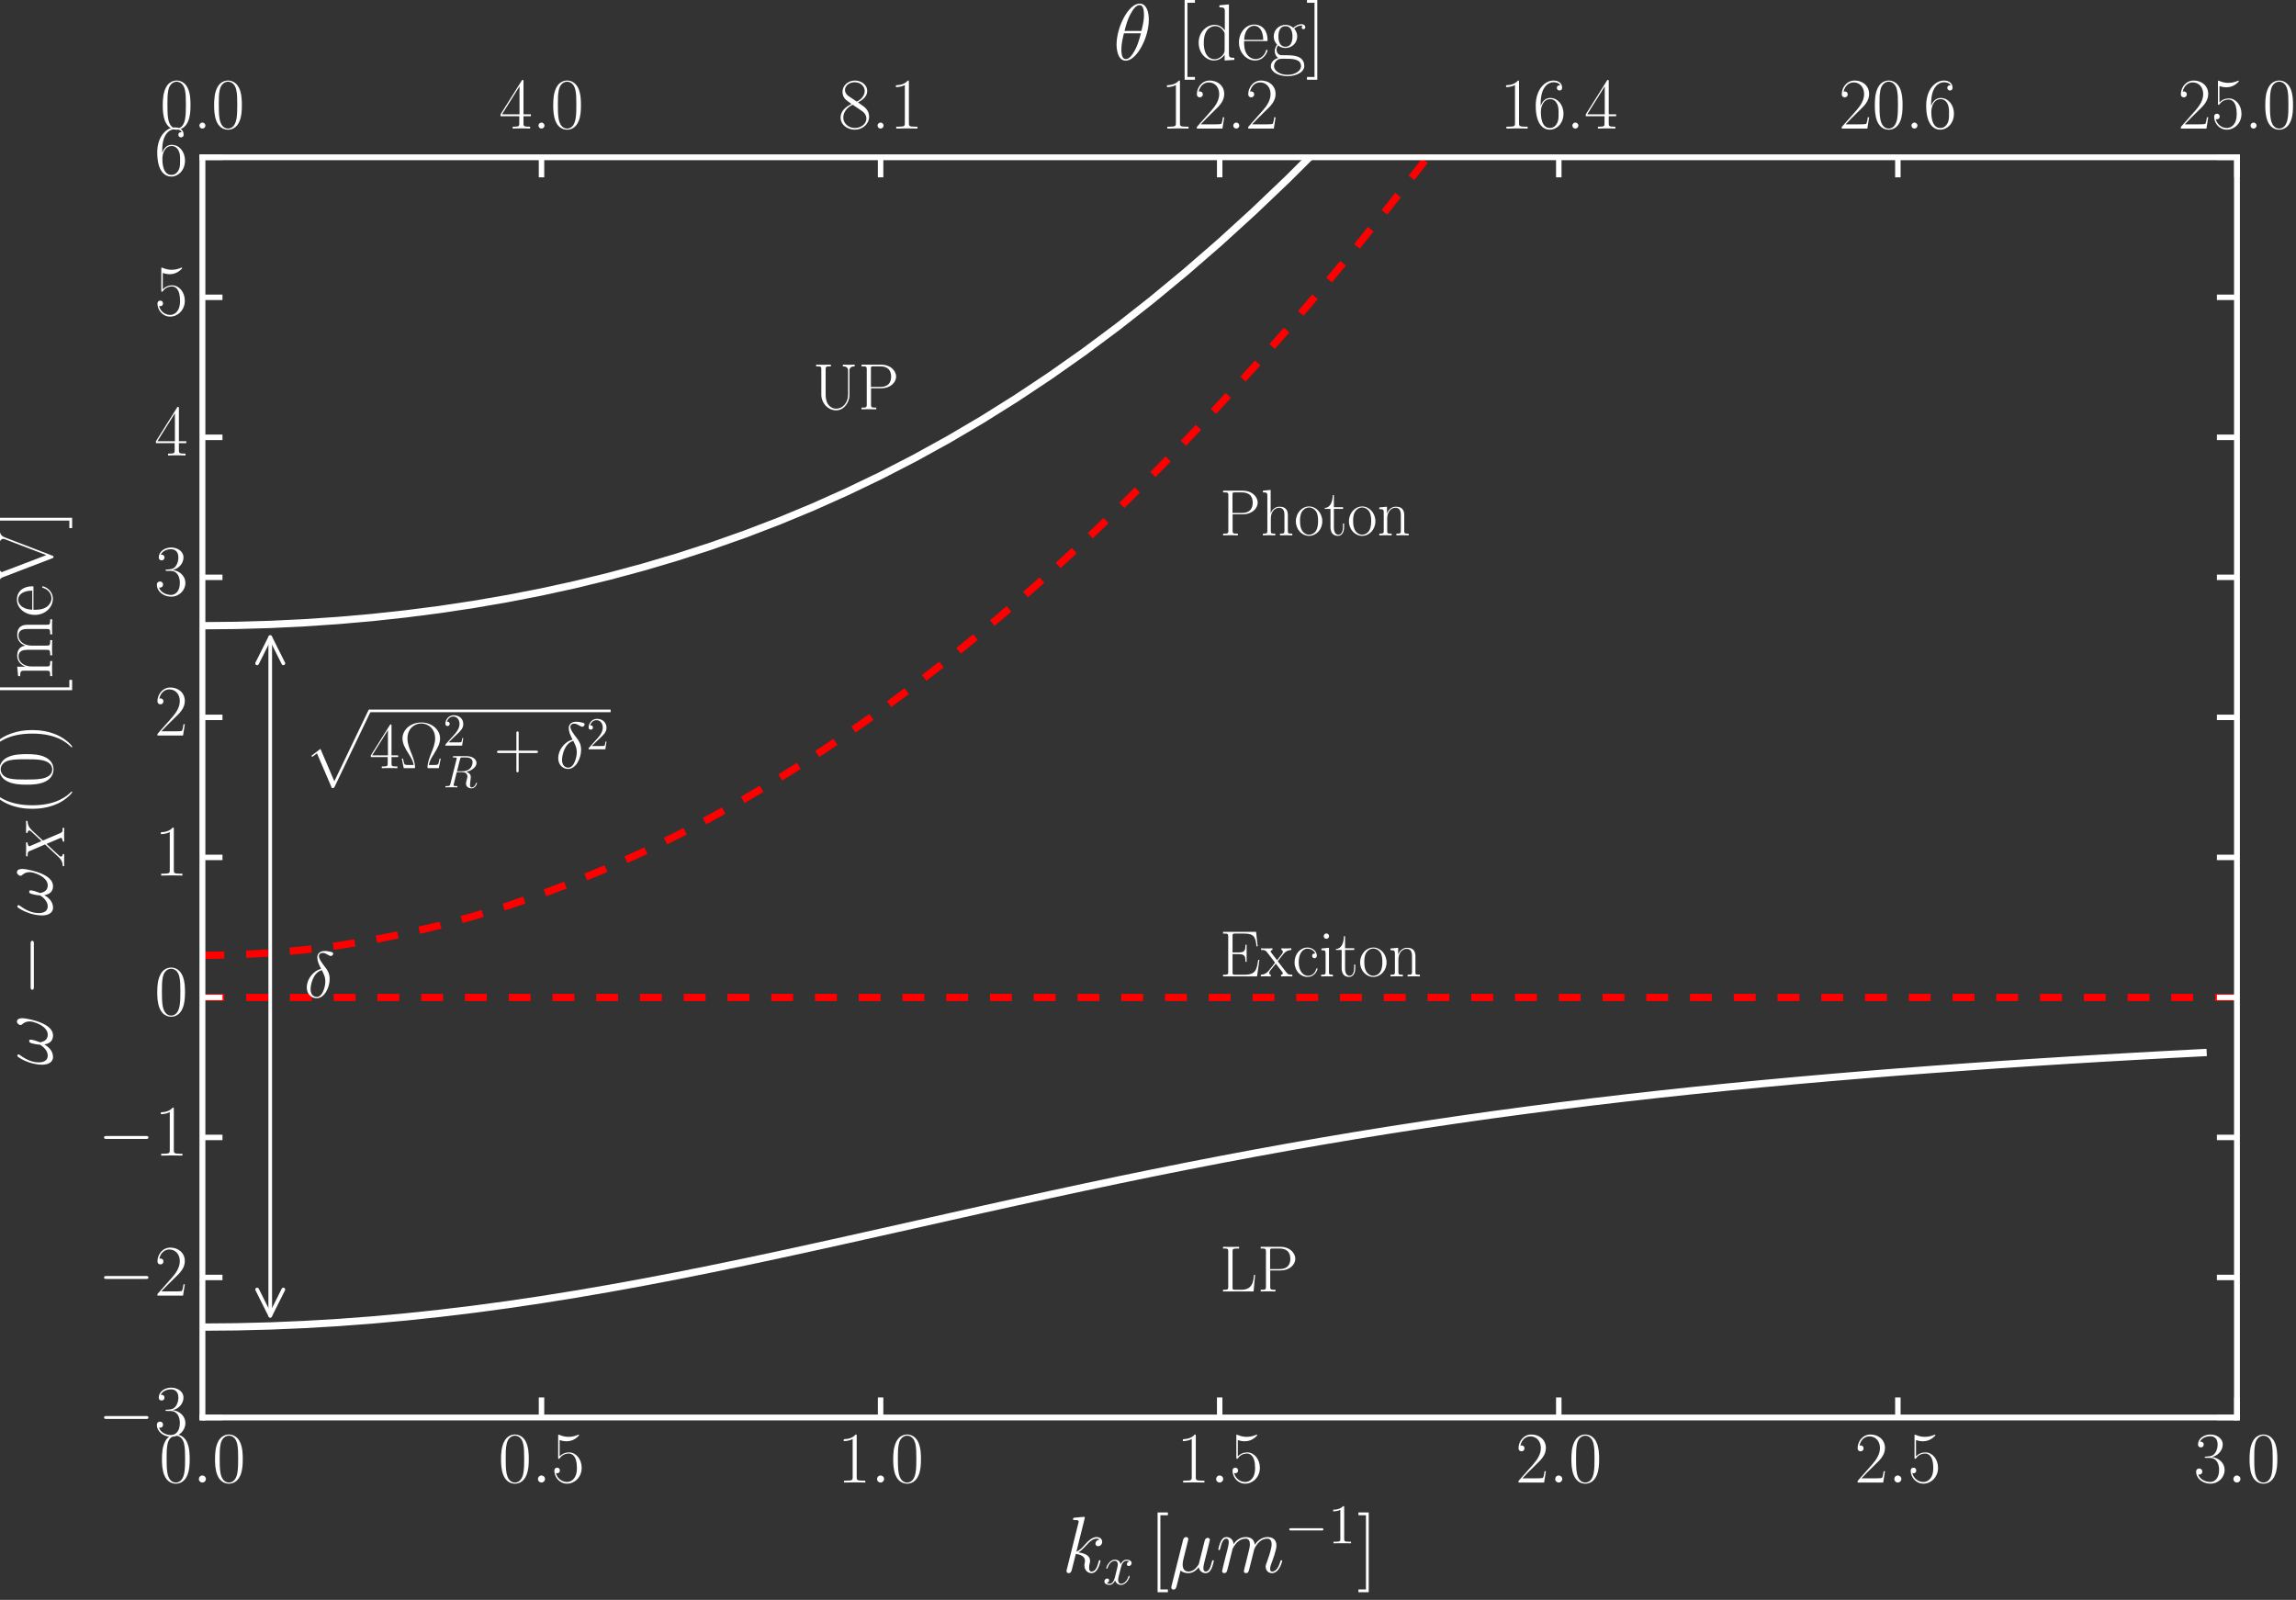 <?xml version="1.0" encoding="UTF-8"?>
<svg xmlns="http://www.w3.org/2000/svg" xmlns:xlink="http://www.w3.org/1999/xlink" width="629.71pt" height="438.746pt" viewBox="0 0 629.71 438.746" version="1.1">
<rect x="0" y="0" width="629.71" height="438.746" fill="#333333" stroke="none"/>
<defs>
<g>
<symbol overflow="visible" id="glyph0-0">
<path style="stroke:none;" d=""/>
</symbol>
<symbol overflow="visible" id="glyph0-1">
<path style="stroke:none;" d="M 8.359 -6.391 C 8.359 -7.609 8.344 -9.688 7.516 -11.281 C 6.766 -12.672 5.594 -13.172 4.562 -13.172 C 3.609 -13.172 2.391 -12.734 1.641 -11.297 C 0.844 -9.797 0.75 -7.953 0.75 -6.391 C 0.75 -5.266 0.781 -3.531 1.391 -2.016 C 2.25 0.047 3.781 0.312 4.562 0.312 C 5.484 0.312 6.875 -0.062 7.688 -1.953 C 8.281 -3.328 8.359 -4.938 8.359 -6.391 Z M 4.562 0 C 3.281 0 2.531 -1.094 2.25 -2.609 C 2.031 -3.781 2.031 -5.5 2.031 -6.609 C 2.031 -8.141 2.031 -9.422 2.297 -10.641 C 2.672 -12.328 3.781 -12.844 4.562 -12.844 C 5.375 -12.844 6.438 -12.312 6.812 -10.672 C 7.078 -9.547 7.094 -8.203 7.094 -6.609 C 7.094 -5.312 7.094 -3.719 6.859 -2.547 C 6.438 -0.375 5.266 0 4.562 0 Z M 4.562 0 "/>
</symbol>
<symbol overflow="visible" id="glyph0-2">
<path style="stroke:none;" d="M 2.266 -11.656 C 2.469 -11.578 3.281 -11.312 4.125 -11.312 C 5.969 -11.312 7 -12.312 7.562 -12.891 C 7.562 -13.047 7.562 -13.141 7.453 -13.141 C 7.438 -13.141 7.391 -13.141 7.234 -13.062 C 6.531 -12.766 5.719 -12.531 4.719 -12.531 C 4.125 -12.531 3.234 -12.609 2.25 -13.047 C 2.031 -13.141 1.984 -13.141 1.969 -13.141 C 1.875 -13.141 1.859 -13.125 1.859 -12.734 L 1.859 -6.953 C 1.859 -6.594 1.859 -6.5 2.047 -6.5 C 2.156 -6.5 2.188 -6.531 2.297 -6.672 C 2.922 -7.562 3.812 -7.953 4.797 -7.953 C 5.5 -7.953 7 -7.516 7 -4.109 C 7 -3.469 7 -2.312 6.391 -1.391 C 5.891 -0.578 5.125 -0.156 4.266 -0.156 C 2.953 -0.156 1.609 -1.078 1.25 -2.609 C 1.328 -2.594 1.5 -2.547 1.578 -2.547 C 1.828 -2.547 2.328 -2.688 2.328 -3.312 C 2.328 -3.844 1.953 -4.062 1.578 -4.062 C 1.109 -4.062 0.812 -3.781 0.812 -3.234 C 0.812 -1.5 2.188 0.312 4.297 0.312 C 6.359 0.312 8.312 -1.453 8.312 -4.031 C 8.312 -6.422 6.75 -8.266 4.828 -8.266 C 3.812 -8.266 2.953 -7.891 2.266 -7.172 Z M 2.266 -11.656 "/>
</symbol>
<symbol overflow="visible" id="glyph0-3">
<path style="stroke:none;" d="M 5.297 -12.734 C 5.297 -13.141 5.281 -13.172 5 -13.172 C 4.219 -12.234 3.047 -11.938 1.938 -11.891 C 1.875 -11.891 1.766 -11.891 1.75 -11.859 C 1.734 -11.812 1.734 -11.781 1.734 -11.359 C 2.344 -11.359 3.391 -11.469 4.188 -11.953 L 4.188 -1.453 C 4.188 -0.75 4.141 -0.516 2.438 -0.516 L 1.828 -0.516 L 1.828 0 C 2.781 -0.016 3.781 -0.047 4.734 -0.047 C 5.703 -0.047 6.688 -0.016 7.656 0 L 7.656 -0.516 L 7.047 -0.516 C 5.344 -0.516 5.297 -0.734 5.297 -1.453 Z M 5.297 -12.734 "/>
</symbol>
<symbol overflow="visible" id="glyph0-4">
<path style="stroke:none;" d="M 8.312 -3.094 L 7.953 -3.094 C 7.75 -1.672 7.594 -1.438 7.516 -1.312 C 7.406 -1.156 5.969 -1.156 5.703 -1.156 L 1.875 -1.156 C 2.594 -1.938 3.984 -3.344 5.672 -4.984 C 6.891 -6.141 8.312 -7.484 8.312 -9.469 C 8.312 -11.812 6.438 -13.172 4.344 -13.172 C 2.156 -13.172 0.812 -11.234 0.812 -9.438 C 0.812 -8.672 1.391 -8.562 1.641 -8.562 C 1.828 -8.562 2.438 -8.688 2.438 -9.391 C 2.438 -10 1.906 -10.188 1.641 -10.188 C 1.516 -10.188 1.391 -10.156 1.312 -10.125 C 1.688 -11.812 2.844 -12.656 4.062 -12.656 C 5.797 -12.656 6.938 -11.281 6.938 -9.469 C 6.938 -7.734 5.922 -6.234 4.781 -4.938 L 0.812 -0.453 L 0.812 0 L 7.828 0 Z M 8.312 -3.094 "/>
</symbol>
<symbol overflow="visible" id="glyph0-5">
<path style="stroke:none;" d="M 4.406 -6.766 C 6.172 -6.766 6.953 -5.234 6.953 -3.469 C 6.953 -1.078 5.672 -0.156 4.516 -0.156 C 3.469 -0.156 1.75 -0.672 1.219 -2.219 C 1.312 -2.172 1.422 -2.172 1.516 -2.172 C 1.984 -2.172 2.344 -2.484 2.344 -3.016 C 2.344 -3.578 1.906 -3.844 1.516 -3.844 C 1.172 -3.844 0.656 -3.688 0.656 -2.953 C 0.656 -1.109 2.453 0.312 4.562 0.312 C 6.766 0.312 8.469 -1.422 8.469 -3.453 C 8.469 -5.375 6.875 -6.766 4.984 -7 C 6.5 -7.312 7.953 -8.672 7.953 -10.484 C 7.953 -12.031 6.375 -13.172 4.578 -13.172 C 2.766 -13.172 1.172 -12.047 1.172 -10.453 C 1.172 -9.766 1.688 -9.641 1.953 -9.641 C 2.375 -9.641 2.734 -9.906 2.734 -10.422 C 2.734 -10.938 2.375 -11.203 1.953 -11.203 C 1.875 -11.203 1.766 -11.203 1.688 -11.156 C 2.266 -12.469 3.844 -12.703 4.547 -12.703 C 5.234 -12.703 6.547 -12.375 6.547 -10.453 C 6.547 -9.906 6.469 -8.906 5.797 -8.031 C 5.203 -7.25 4.516 -7.219 3.859 -7.156 C 3.766 -7.156 3.312 -7.109 3.234 -7.109 C 3.094 -7.094 3.016 -7.078 3.016 -6.938 C 3.016 -6.797 3.031 -6.766 3.422 -6.766 Z M 4.406 -6.766 "/>
</symbol>
<symbol overflow="visible" id="glyph0-6">
<path style="stroke:none;" d="M 6.688 -12.891 C 6.688 -13.312 6.672 -13.328 6.312 -13.328 L 0.391 -3.906 L 0.391 -3.391 L 5.531 -3.391 L 5.531 -1.438 C 5.531 -0.719 5.5 -0.516 4.109 -0.516 L 3.719 -0.516 L 3.719 0 C 4.359 -0.047 5.438 -0.047 6.109 -0.047 C 6.797 -0.047 7.875 -0.047 8.5 0 L 8.5 -0.516 L 8.125 -0.516 C 6.734 -0.516 6.688 -0.719 6.688 -1.438 L 6.688 -3.391 L 8.719 -3.391 L 8.719 -3.906 L 6.688 -3.906 Z M 5.594 -11.578 L 5.594 -3.906 L 0.797 -3.906 Z M 5.594 -11.578 "/>
</symbol>
<symbol overflow="visible" id="glyph0-7">
<path style="stroke:none;" d="M 2.109 -6.875 C 2.109 -11.641 4.344 -12.703 5.641 -12.703 C 6.062 -12.703 7.078 -12.625 7.469 -11.859 C 7.156 -11.859 6.547 -11.859 6.547 -11.156 C 6.547 -10.625 7 -10.438 7.266 -10.438 C 7.453 -10.438 7.984 -10.516 7.984 -11.203 C 7.984 -12.453 7 -13.172 5.625 -13.172 C 3.25 -13.172 0.75 -10.703 0.75 -6.297 C 0.75 -0.875 3.016 0.312 4.609 0.312 C 6.531 0.312 8.359 -1.422 8.359 -4.078 C 8.359 -6.578 6.75 -8.391 4.719 -8.391 C 3.5 -8.391 2.609 -7.594 2.109 -6.203 Z M 4.609 -0.156 C 2.156 -0.156 2.156 -3.828 2.156 -4.562 C 2.156 -6 2.828 -8.062 4.688 -8.062 C 5.016 -8.062 6 -8.062 6.656 -6.688 C 7.016 -5.922 7.016 -5.094 7.016 -4.109 C 7.016 -3.031 7.016 -2.234 6.594 -1.438 C 6.156 -0.625 5.516 -0.156 4.609 -0.156 Z M 4.609 -0.156 "/>
</symbol>
<symbol overflow="visible" id="glyph0-8">
<path style="stroke:none;" d="M 3.312 -0.812 C 3.312 -1.312 2.906 -1.641 2.484 -1.641 C 2.094 -1.641 1.672 -1.312 1.672 -0.812 C 1.672 -0.312 2.078 0 2.484 0 C 2.891 0 3.312 -0.312 3.312 -0.812 Z M 3.312 -0.812 "/>
</symbol>
<symbol overflow="visible" id="glyph0-9">
<path style="stroke:none;" d="M 5.422 -7.172 C 6.672 -7.812 7.953 -8.766 7.953 -10.297 C 7.953 -12.109 6.203 -13.172 4.578 -13.172 C 2.766 -13.172 1.172 -11.859 1.172 -10.047 C 1.172 -9.547 1.297 -8.688 2.078 -7.922 C 2.266 -7.734 3.109 -7.125 3.641 -6.75 C 2.75 -6.297 0.656 -5.203 0.656 -3.016 C 0.656 -0.953 2.609 0.312 4.547 0.312 C 6.672 0.312 8.469 -1.219 8.469 -3.25 C 8.469 -5.062 7.25 -5.891 6.453 -6.438 Z M 2.812 -8.922 C 2.656 -9.031 1.859 -9.641 1.859 -10.578 C 1.859 -11.797 3.109 -12.703 4.547 -12.703 C 6.109 -12.703 7.266 -11.594 7.266 -10.297 C 7.266 -8.453 5.203 -7.391 5.094 -7.391 C 5.078 -7.391 5.062 -7.391 4.906 -7.516 Z M 6.469 -4.844 C 6.766 -4.625 7.734 -3.969 7.734 -2.75 C 7.734 -1.281 6.25 -0.156 4.578 -0.156 C 2.766 -0.156 1.391 -1.453 1.391 -3.031 C 1.391 -4.609 2.609 -5.922 3.984 -6.531 Z M 6.469 -4.844 "/>
</symbol>
<symbol overflow="visible" id="glyph1-0">
<path style="stroke:none;" d=""/>
</symbol>
<symbol overflow="visible" id="glyph1-1">
<path style="stroke:none;" d="M 3.672 -0.953 C 3.672 -1.531 3.188 -1.938 2.703 -1.938 C 2.125 -1.938 1.734 -1.453 1.734 -0.969 C 1.734 -0.391 2.219 0 2.688 0 C 3.266 0 3.672 -0.484 3.672 -0.953 Z M 3.672 -0.953 "/>
</symbol>
<symbol overflow="visible" id="glyph2-0">
<path style="stroke:none;" d=""/>
</symbol>
<symbol overflow="visible" id="glyph2-1">
<path style="stroke:none;" d="M 6.156 -14.672 C 6.188 -14.75 6.219 -14.891 6.219 -15 C 6.219 -15.219 6 -15.219 5.969 -15.219 C 5.938 -15.219 5.156 -15.141 4.75 -15.109 C 4.391 -15.078 4.062 -15.031 3.656 -15.016 C 3.141 -14.969 2.984 -14.953 2.984 -14.562 C 2.984 -14.344 3.203 -14.344 3.422 -14.344 C 4.531 -14.344 4.531 -14.141 4.531 -13.922 C 4.531 -13.828 4.531 -13.781 4.422 -13.391 L 1.297 -0.859 C 1.203 -0.531 1.203 -0.484 1.203 -0.344 C 1.203 0.125 1.578 0.219 1.797 0.219 C 2.406 0.219 2.547 -0.266 2.719 -0.938 L 3.75 -5.047 C 5.328 -4.859 6.266 -4.203 6.266 -3.156 C 6.266 -3.031 6.266 -2.938 6.203 -2.609 C 6.109 -2.281 6.109 -2.016 6.109 -1.906 C 6.109 -0.641 6.953 0.219 8.062 0.219 C 9.078 0.219 9.609 -0.703 9.781 -1.016 C 10.234 -1.812 10.516 -3.047 10.516 -3.141 C 10.516 -3.25 10.438 -3.328 10.297 -3.328 C 10.109 -3.328 10.078 -3.25 10 -2.891 C 9.688 -1.75 9.234 -0.219 8.109 -0.219 C 7.672 -0.219 7.391 -0.438 7.391 -1.266 C 7.391 -1.688 7.469 -2.172 7.562 -2.5 C 7.656 -2.891 7.656 -2.922 7.656 -3.172 C 7.656 -4.469 6.484 -5.203 4.469 -5.453 C 5.266 -5.938 6.047 -6.797 6.359 -7.125 C 7.609 -8.531 8.469 -9.234 9.469 -9.234 C 9.969 -9.234 10.109 -9.094 10.266 -8.969 C 9.453 -8.875 9.141 -8.312 9.141 -7.875 C 9.141 -7.344 9.562 -7.172 9.859 -7.172 C 10.453 -7.172 10.984 -7.672 10.984 -8.375 C 10.984 -9.016 10.484 -9.672 9.484 -9.672 C 8.281 -9.672 7.297 -8.812 5.75 -7.062 C 5.531 -6.797 4.719 -5.969 3.906 -5.656 Z M 6.156 -14.672 "/>
</symbol>
<symbol overflow="visible" id="glyph2-2">
<path style="stroke:none;" d="M 3.156 -0.484 C 3.703 0.016 4.516 0.219 5.266 0.219 C 6.672 0.219 7.625 -0.719 8.141 -1.406 C 8.359 -0.234 9.266 0.219 10.047 0.219 C 10.703 0.219 11.219 -0.172 11.625 -0.969 C 11.969 -1.703 12.281 -3.047 12.281 -3.141 C 12.281 -3.25 12.188 -3.328 12.062 -3.328 C 11.859 -3.328 11.844 -3.219 11.75 -2.891 C 11.422 -1.594 11 -0.219 10.109 -0.219 C 9.469 -0.219 9.422 -0.797 9.422 -1.234 C 9.422 -1.734 9.625 -2.516 9.781 -3.172 L 10.391 -5.547 C 10.484 -5.969 10.719 -6.953 10.828 -7.344 C 10.953 -7.875 11.203 -8.812 11.203 -8.906 C 11.203 -9.234 10.938 -9.453 10.609 -9.453 C 10.406 -9.453 9.953 -9.359 9.781 -8.703 L 8.25 -2.609 C 8.141 -2.172 8.141 -2.125 7.844 -1.781 C 7.578 -1.406 6.734 -0.219 5.344 -0.219 C 4.125 -0.219 3.734 -1.125 3.734 -2.141 C 3.734 -2.781 3.922 -3.547 4.016 -3.922 L 5 -7.875 C 5.109 -8.281 5.281 -8.984 5.281 -9.125 C 5.281 -9.469 5 -9.672 4.719 -9.672 C 4.516 -9.672 4.031 -9.609 3.859 -8.906 L 0.672 3.797 C 0.656 3.906 0.609 4.031 0.609 4.172 C 0.609 4.5 0.875 4.719 1.203 4.719 C 1.844 4.719 1.969 4.203 2.125 3.594 Z M 3.156 -0.484 "/>
</symbol>
<symbol overflow="visible" id="glyph2-3">
<path style="stroke:none;" d="M 4.516 -6.422 C 4.562 -6.547 5.109 -7.656 5.922 -8.359 C 6.484 -8.875 7.234 -9.234 8.094 -9.234 C 8.969 -9.234 9.266 -8.578 9.266 -7.688 C 9.266 -7.562 9.266 -7.125 9.016 -6.094 L 8.469 -3.844 C 8.281 -3.172 7.875 -1.562 7.828 -1.312 C 7.734 -0.984 7.609 -0.422 7.609 -0.328 C 7.609 -0.016 7.844 0.219 8.172 0.219 C 8.828 0.219 8.938 -0.281 9.141 -1.078 L 10.453 -6.312 C 10.5 -6.484 11.641 -9.234 14.047 -9.234 C 14.922 -9.234 15.234 -8.578 15.234 -7.688 C 15.234 -6.469 14.375 -4.078 13.906 -2.766 C 13.703 -2.234 13.594 -1.953 13.594 -1.562 C 13.594 -0.562 14.266 0.219 15.328 0.219 C 17.359 0.219 18.125 -3 18.125 -3.141 C 18.125 -3.25 18.047 -3.328 17.906 -3.328 C 17.719 -3.328 17.688 -3.266 17.578 -2.891 C 17.078 -1.141 16.266 -0.219 15.391 -0.219 C 15.172 -0.219 14.812 -0.234 14.812 -0.938 C 14.812 -1.516 15.078 -2.219 15.172 -2.453 C 15.562 -3.5 16.547 -6.094 16.547 -7.359 C 16.547 -8.688 15.781 -9.672 14.125 -9.672 C 12.656 -9.672 11.469 -8.828 10.594 -7.547 C 10.516 -8.719 9.797 -9.672 8.156 -9.672 C 6.203 -9.672 5.172 -8.281 4.781 -7.734 C 4.719 -8.984 3.812 -9.672 2.844 -9.672 C 2.219 -9.672 1.703 -9.359 1.297 -8.531 C 0.906 -7.734 0.594 -6.406 0.594 -6.312 C 0.594 -6.219 0.672 -6.109 0.828 -6.109 C 1.016 -6.109 1.031 -6.141 1.156 -6.641 C 1.484 -7.938 1.906 -9.234 2.781 -9.234 C 3.281 -9.234 3.469 -8.875 3.469 -8.219 C 3.469 -7.734 3.25 -6.891 3.094 -6.203 L 2.484 -3.844 C 2.391 -3.422 2.141 -2.438 2.031 -2.031 C 1.891 -1.469 1.641 -0.438 1.641 -0.328 C 1.641 -0.016 1.891 0.219 2.219 0.219 C 2.484 0.219 2.781 0.094 2.953 -0.234 C 3 -0.344 3.203 -1.125 3.312 -1.562 L 3.797 -3.531 Z M 4.516 -6.422 "/>
</symbol>
<symbol overflow="visible" id="glyph2-4">
<path style="stroke:none;" d="M 9.719 -11.031 C 9.719 -13.266 9.016 -15.438 7.219 -15.438 C 4.141 -15.438 0.875 -9.016 0.875 -4.188 C 0.875 -3.172 1.094 0.219 3.391 0.219 C 6.375 0.219 9.719 -6.047 9.719 -11.031 Z M 3.062 -7.938 C 3.391 -9.234 3.859 -11.078 4.734 -12.625 C 5.453 -13.938 6.219 -15 7.188 -15 C 7.906 -15 8.391 -14.375 8.391 -12.281 C 8.391 -11.484 8.328 -10.391 7.688 -7.938 Z M 7.547 -7.281 C 7 -5.125 6.531 -3.75 5.75 -2.375 C 5.109 -1.25 4.344 -0.219 3.422 -0.219 C 2.734 -0.219 2.188 -0.75 2.188 -2.922 C 2.188 -4.344 2.547 -5.828 2.891 -7.281 Z M 7.547 -7.281 "/>
</symbol>
<symbol overflow="visible" id="glyph3-0">
<path style="stroke:none;" d=""/>
</symbol>
<symbol overflow="visible" id="glyph3-1">
<path style="stroke:none;" d="M 7.266 -6.266 C 6.781 -6.172 6.594 -5.797 6.594 -5.516 C 6.594 -5.141 6.891 -5.016 7.109 -5.016 C 7.562 -5.016 7.891 -5.422 7.891 -5.828 C 7.891 -6.469 7.156 -6.766 6.5 -6.766 C 5.562 -6.766 5.047 -5.844 4.906 -5.547 C 4.562 -6.703 3.609 -6.766 3.328 -6.766 C 1.766 -6.766 0.938 -4.75 0.938 -4.422 C 0.938 -4.359 1 -4.281 1.109 -4.281 C 1.234 -4.281 1.266 -4.375 1.281 -4.438 C 1.812 -6.141 2.844 -6.453 3.281 -6.453 C 3.969 -6.453 4.109 -5.812 4.109 -5.453 C 4.109 -5.109 4.016 -4.75 3.828 -4.016 L 3.312 -1.922 C 3.078 -1 2.641 -0.156 1.828 -0.156 C 1.75 -0.156 1.359 -0.156 1.047 -0.359 C 1.594 -0.453 1.719 -0.922 1.719 -1.109 C 1.719 -1.406 1.484 -1.594 1.203 -1.594 C 0.828 -1.594 0.422 -1.281 0.422 -0.781 C 0.422 -0.141 1.156 0.156 1.812 0.156 C 2.547 0.156 3.062 -0.422 3.391 -1.062 C 3.641 -0.156 4.406 0.156 4.969 0.156 C 6.531 0.156 7.359 -1.859 7.359 -2.188 C 7.359 -2.266 7.297 -2.328 7.219 -2.328 C 7.078 -2.328 7.062 -2.25 7.016 -2.125 C 6.594 -0.781 5.703 -0.156 5.016 -0.156 C 4.484 -0.156 4.188 -0.547 4.188 -1.188 C 4.188 -1.516 4.25 -1.766 4.5 -2.781 L 5.031 -4.859 C 5.266 -5.781 5.781 -6.453 6.484 -6.453 C 6.516 -6.453 6.953 -6.453 7.266 -6.266 Z M 7.266 -6.266 "/>
</symbol>
<symbol overflow="visible" id="glyph4-0">
<path style="stroke:none;" d=""/>
</symbol>
<symbol overflow="visible" id="glyph4-1">
<path style="stroke:none;" d="M 5.156 5.453 L 5.156 4.688 L 3.094 4.688 L 3.094 -15.656 L 5.156 -15.656 L 5.156 -16.422 L 2.328 -16.422 L 2.328 5.453 Z M 5.156 5.453 "/>
</symbol>
<symbol overflow="visible" id="glyph4-2">
<path style="stroke:none;" d="M 3.141 -16.422 L 0.312 -16.422 L 0.312 -15.656 L 2.375 -15.656 L 2.375 4.688 L 0.312 4.688 L 0.312 5.453 L 3.141 5.453 Z M 3.141 -16.422 "/>
</symbol>
<symbol overflow="visible" id="glyph4-3">
<path style="stroke:none;" d="M 6.406 -14.969 L 6.406 -14.406 C 7.688 -14.406 7.891 -14.266 7.891 -13.219 L 7.891 -8.094 C 7.797 -8.203 6.906 -9.609 5.125 -9.609 C 2.891 -9.609 0.719 -7.609 0.719 -4.719 C 0.719 -1.844 2.766 0.172 4.906 0.172 C 6.781 0.172 7.734 -1.266 7.844 -1.422 L 7.844 0.172 L 10.5 0 L 10.5 -0.562 C 9.203 -0.562 9.016 -0.703 9.016 -1.75 L 9.016 -15.219 Z M 7.844 -2.625 C 7.844 -1.969 7.453 -1.375 6.953 -0.938 C 6.203 -0.281 5.453 -0.172 5.047 -0.172 C 4.406 -0.172 2.125 -0.5 2.125 -4.688 C 2.125 -8.984 4.672 -9.25 5.234 -9.25 C 6.25 -9.25 7.062 -8.688 7.562 -7.891 C 7.844 -7.438 7.844 -7.359 7.844 -6.969 Z M 7.844 -2.625 "/>
</symbol>
<symbol overflow="visible" id="glyph4-4">
<path style="stroke:none;" d="M 8.359 -5.156 C 8.438 -5.234 8.438 -5.281 8.438 -5.5 C 8.438 -7.734 7.25 -9.688 4.75 -9.688 C 2.438 -9.688 0.594 -7.469 0.594 -4.781 C 0.594 -1.922 2.672 0.172 5 0.172 C 7.453 0.172 8.422 -2.141 8.422 -2.609 C 8.422 -2.766 8.281 -2.766 8.25 -2.766 C 8.094 -2.766 8.062 -2.719 7.984 -2.453 C 7.5 -0.969 6.297 -0.219 5.156 -0.219 C 4.203 -0.219 3.266 -0.75 2.672 -1.703 C 2 -2.828 2 -4.125 2 -5.156 Z M 2.016 -5.484 C 2.172 -8.641 3.859 -9.344 4.734 -9.344 C 6.219 -9.344 7.234 -7.938 7.25 -5.484 Z M 2.016 -5.484 "/>
</symbol>
<symbol overflow="visible" id="glyph4-5">
<path style="stroke:none;" d="M 2.438 -3.953 C 2.844 -3.609 3.578 -3.25 4.453 -3.25 C 6.188 -3.25 7.672 -4.609 7.672 -6.422 C 7.672 -7 7.5 -7.875 6.844 -8.547 C 7.453 -9.203 8.359 -9.422 8.859 -9.422 C 8.938 -9.422 9.078 -9.422 9.188 -9.359 C 9.094 -9.344 8.906 -9.25 8.906 -8.906 C 8.906 -8.609 9.094 -8.422 9.375 -8.422 C 9.719 -8.422 9.891 -8.641 9.891 -8.922 C 9.891 -9.344 9.562 -9.781 8.859 -9.781 C 7.984 -9.781 7.219 -9.359 6.594 -8.797 C 5.938 -9.375 5.156 -9.609 4.453 -9.609 C 2.719 -9.609 1.234 -8.25 1.234 -6.422 C 1.234 -5.172 1.953 -4.391 2.172 -4.172 C 1.516 -3.391 1.516 -2.5 1.516 -2.391 C 1.516 -1.812 1.734 -0.984 2.484 -0.531 C 1.344 -0.234 0.438 0.641 0.438 1.734 C 0.438 3.312 2.516 4.469 5.016 4.469 C 7.438 4.469 9.609 3.359 9.609 1.703 C 9.609 -1.266 6.359 -1.266 4.672 -1.266 C 4.172 -1.266 3.266 -1.266 3.156 -1.297 C 2.484 -1.406 2.016 -2.016 2.016 -2.781 C 2.016 -2.984 2.016 -3.469 2.438 -3.953 Z M 4.453 -3.609 C 2.516 -3.609 2.516 -5.984 2.516 -6.422 C 2.516 -6.859 2.516 -9.234 4.453 -9.234 C 6.375 -9.234 6.375 -6.859 6.375 -6.422 C 6.375 -5.984 6.375 -3.609 4.453 -3.609 Z M 5.016 4.094 C 2.828 4.094 1.312 2.938 1.312 1.734 C 1.312 1.047 1.688 0.422 2.172 0.062 C 2.719 -0.312 2.938 -0.312 4.422 -0.312 C 6.219 -0.312 8.719 -0.312 8.719 1.734 C 8.719 2.938 7.219 4.094 5.016 4.094 Z M 5.016 4.094 "/>
</symbol>
<symbol overflow="visible" id="glyph5-0">
<path style="stroke:none;" d=""/>
</symbol>
<symbol overflow="visible" id="glyph5-1">
<path style="stroke:none;" d="M 10.109 -3.531 C 10.375 -3.531 10.656 -3.531 10.656 -3.828 C 10.656 -4.141 10.375 -4.141 10.109 -4.141 L 1.812 -4.141 C 1.547 -4.141 1.281 -4.141 1.281 -3.828 C 1.281 -3.531 1.547 -3.531 1.812 -3.531 Z M 10.109 -3.531 "/>
</symbol>
<symbol overflow="visible" id="glyph6-0">
<path style="stroke:none;" d=""/>
</symbol>
<symbol overflow="visible" id="glyph6-1">
<path style="stroke:none;" d="M 4.422 -9.828 C 4.422 -10.188 4.422 -10.203 4.109 -10.203 C 3.75 -9.797 2.984 -9.219 1.391 -9.219 L 1.391 -8.781 C 1.75 -8.781 2.516 -8.781 3.359 -9.172 L 3.359 -1.188 C 3.359 -0.625 3.312 -0.438 1.969 -0.438 L 1.484 -0.438 L 1.484 0 C 1.906 -0.031 3.391 -0.031 3.891 -0.031 C 4.406 -0.031 5.875 -0.031 6.297 0 L 6.297 -0.438 L 5.812 -0.438 C 4.469 -0.438 4.422 -0.625 4.422 -1.188 Z M 4.422 -9.828 "/>
</symbol>
<symbol overflow="visible" id="glyph7-0">
<path style="stroke:none;" d=""/>
</symbol>
<symbol overflow="visible" id="glyph7-1">
<path style="stroke:none;" d="M 13.125 -4.578 C 13.469 -4.578 13.828 -4.578 13.828 -4.984 C 13.828 -5.375 13.469 -5.375 13.125 -5.375 L 2.344 -5.375 C 2.016 -5.375 1.656 -5.375 1.656 -4.984 C 1.656 -4.578 2.016 -4.578 2.344 -4.578 Z M 13.125 -4.578 "/>
</symbol>
<symbol overflow="visible" id="glyph8-0">
<path style="stroke:none;" d=""/>
</symbol>
<symbol overflow="visible" id="glyph8-1">
<path style="stroke:none;" d="M -8.25 -13.016 C -8.875 -13.016 -9.688 -12.844 -9.688 -12.078 C -9.688 -11.641 -9.141 -11.141 -8.703 -11.141 C -8.5 -11.141 -8.375 -11.219 -8.172 -11.406 C -7.797 -11.734 -7.219 -12.141 -6.188 -12.141 C -5.391 -12.141 -4.141 -11.656 -3.469 -11.312 C -2.266 -10.703 -1.234 -9.688 -1.234 -8.547 C -1.234 -7.172 -2.109 -6.641 -3.328 -6.406 C -3.906 -6.641 -5.328 -7.141 -5.891 -7.141 C -6.141 -7.141 -6.328 -7.062 -6.328 -6.781 C -6.328 -6.625 -6.25 -6.438 -6.078 -6.328 C -5.594 -6.031 -3.859 -5.75 -3.391 -5.766 C -2.594 -5.344 -1.234 -4.172 -1.234 -2.766 C -1.234 -1.297 -2.516 -0.906 -3.766 -0.906 C -6.047 -0.906 -8.047 -2.328 -8.594 -2.719 C -8.922 -2.938 -9.141 -3.094 -9.188 -3.094 C -9.344 -3.094 -9.578 -3 -9.578 -2.812 C -9.578 -2.453 -9.297 -2.344 -9.031 -2.172 C -7.297 -1.047 -4.859 -0.266 -2.766 -0.266 C -1.406 -0.266 0.219 -0.766 0.219 -2.406 C 0.219 -4.234 -1.344 -5.375 -2.172 -5.828 C -0.938 -6 0.219 -6.672 0.219 -8.266 C 0.219 -9.938 -1.25 -10.984 -3.031 -11.766 C -4.297 -12.344 -7.031 -13.016 -8.25 -13.016 Z M -8.25 -13.016 "/>
</symbol>
<symbol overflow="visible" id="glyph9-0">
<path style="stroke:none;" d=""/>
</symbol>
<symbol overflow="visible" id="glyph9-1">
<path style="stroke:none;" d="M -5.047 -14.453 C -5.047 -14.812 -5.047 -15.219 -5.484 -15.219 C -5.922 -15.219 -5.922 -14.812 -5.922 -14.453 L -5.922 -2.594 C -5.922 -2.219 -5.922 -1.812 -5.484 -1.812 C -5.047 -1.812 -5.047 -2.219 -5.047 -2.594 Z M -5.047 -14.453 "/>
</symbol>
<symbol overflow="visible" id="glyph10-0">
<path style="stroke:none;" d=""/>
</symbol>
<symbol overflow="visible" id="glyph10-1">
<path style="stroke:none;" d="M -6.234 -7.281 L -9.594 -5.844 C -9.953 -6.047 -10.016 -6.5 -10.031 -6.688 C -10.031 -6.781 -10.047 -6.953 -10.312 -6.953 C -10.484 -6.953 -10.484 -6.812 -10.484 -6.719 C -10.484 -6.453 -10.453 -6.156 -10.453 -5.891 L -10.453 -5 C -10.453 -4.062 -10.484 -3.391 -10.484 -3.375 C -10.484 -3.25 -10.484 -3.094 -10.188 -3.094 C -10.031 -3.094 -10.031 -3.234 -10.031 -3.438 C -10.031 -4.328 -9.875 -4.391 -9.516 -4.547 L -5.25 -6.375 L -1.688 -3.031 C -1.094 -2.484 -0.5 -1.828 -0.438 -0.688 C -0.422 -0.5 -0.422 -0.391 -0.156 -0.391 C -0.109 -0.391 0 -0.406 0 -0.562 C 0 -0.781 -0.031 -1.016 -0.031 -1.234 L -0.031 -1.953 C -0.031 -2.438 0 -2.984 0 -3.453 C 0 -3.562 0 -3.75 -0.281 -3.75 C -0.422 -3.75 -0.438 -3.641 -0.438 -3.547 C -0.469 -3.234 -0.641 -3.031 -0.891 -3.031 C -1.156 -3.031 -1.328 -3.219 -1.797 -3.672 L -3.281 -5.031 C -3.641 -5.375 -4.531 -6.188 -4.859 -6.516 L -1.094 -8.125 C -1.062 -8.141 -0.906 -8.203 -0.891 -8.203 C -0.75 -8.203 -0.469 -7.875 -0.438 -7.375 C -0.438 -7.281 -0.422 -7.125 -0.156 -7.125 C 0 -7.125 0 -7.266 0 -7.344 C 0 -7.609 -0.031 -7.922 -0.031 -8.172 L -0.031 -9.859 C -0.031 -10.141 0 -10.438 0 -10.688 C 0 -10.797 0 -10.969 -0.297 -10.969 C -0.438 -10.969 -0.438 -10.812 -0.438 -10.672 C -0.453 -9.766 -0.531 -9.734 -1.109 -9.469 L -5.859 -7.438 L -7.953 -9.391 C -8.094 -9.547 -8.484 -9.891 -8.641 -10.031 C -9.328 -10.688 -9.953 -11.312 -10.031 -12.547 C -10.047 -12.703 -10.047 -12.859 -10.312 -12.859 C -10.484 -12.859 -10.484 -12.719 -10.484 -12.656 C -10.484 -12.438 -10.453 -12.219 -10.453 -12 L -10.453 -11.297 C -10.453 -10.797 -10.484 -10.266 -10.484 -9.797 C -10.484 -9.688 -10.484 -9.5 -10.203 -9.5 C -10.047 -9.5 -10.031 -9.609 -10.031 -9.703 C -10 -9.938 -9.875 -10.203 -9.594 -10.203 L -9.562 -10.188 C -9.453 -10.172 -9.297 -10.141 -9.109 -9.969 Z M -6.234 -7.281 "/>
</symbol>
<symbol overflow="visible" id="glyph11-0">
<path style="stroke:none;" d=""/>
</symbol>
<symbol overflow="visible" id="glyph11-1">
<path style="stroke:none;" d="M 5.344 -6.703 C 5.328 -6.703 5.281 -6.703 5.219 -6.641 C 4.188 -5.641 1.375 -2.938 -5.453 -2.938 C -12.297 -2.938 -15.078 -5.594 -16.172 -6.672 C -16.203 -6.672 -16.25 -6.703 -16.312 -6.703 C -16.375 -6.703 -16.422 -6.641 -16.422 -6.547 C -16.422 -6.312 -14.797 -4.453 -12.391 -3.375 C -9.953 -2.281 -7.578 -1.969 -5.484 -1.969 C -3.906 -1.969 -1.234 -2.125 1.594 -3.438 C 3.875 -4.5 5.484 -6.297 5.484 -6.547 C 5.484 -6.672 5.438 -6.703 5.344 -6.703 Z M 5.344 -6.703 "/>
</symbol>
<symbol overflow="visible" id="glyph11-2">
<path style="stroke:none;" d="M -7.031 -9.203 C -8.375 -9.203 -10.656 -9.188 -12.406 -8.266 C -13.938 -7.453 -14.484 -6.156 -14.484 -5.016 C -14.484 -3.969 -14.016 -2.625 -12.438 -1.797 C -10.781 -0.922 -8.75 -0.828 -7.031 -0.828 C -5.781 -0.828 -3.875 -0.859 -2.219 -1.531 C 0.047 -2.484 0.344 -4.172 0.344 -5.016 C 0.344 -6.031 -0.062 -7.562 -2.141 -8.469 C -3.656 -9.125 -5.438 -9.203 -7.031 -9.203 Z M 0 -5.016 C 0 -3.609 -1.203 -2.781 -2.875 -2.484 C -4.172 -2.234 -6.047 -2.234 -7.281 -2.234 C -8.969 -2.234 -10.375 -2.234 -11.703 -2.516 C -13.562 -2.938 -14.141 -4.172 -14.141 -5.016 C -14.141 -5.922 -13.547 -7.078 -11.75 -7.5 C -10.5 -7.781 -9.031 -7.797 -7.281 -7.797 C -5.859 -7.797 -4.094 -7.797 -2.812 -7.547 C -0.422 -7.078 0 -5.781 0 -5.016 Z M 0 -5.016 "/>
</symbol>
<symbol overflow="visible" id="glyph11-3">
<path style="stroke:none;" d="M -5.453 -5.766 C -7.031 -5.766 -9.719 -5.609 -12.547 -4.297 C -14.812 -3.25 -16.422 -1.453 -16.422 -1.188 C -16.422 -1.125 -16.391 -1.031 -16.281 -1.031 C -16.25 -1.031 -16.219 -1.047 -16.172 -1.078 C -15.078 -2.125 -12.297 -4.797 -5.484 -4.797 C 1.359 -4.797 4.141 -2.141 5.234 -1.078 C 5.281 -1.047 5.312 -1.031 5.344 -1.031 C 5.453 -1.031 5.484 -1.125 5.484 -1.188 C 5.484 -1.422 3.859 -3.281 1.453 -4.359 C -0.984 -5.453 -3.359 -5.766 -5.453 -5.766 Z M -5.453 -5.766 "/>
</symbol>
<symbol overflow="visible" id="glyph11-4">
<path style="stroke:none;" d="M 5.453 -5.156 L 4.688 -5.156 L 4.688 -3.094 L -15.656 -3.094 L -15.656 -5.156 L -16.422 -5.156 L -16.422 -2.328 L 5.453 -2.328 Z M 5.453 -5.156 "/>
</symbol>
<symbol overflow="visible" id="glyph11-5">
<path style="stroke:none;" d="M -6.672 -14.812 C -7.766 -14.812 -9.609 -14.625 -9.609 -12.016 C -9.609 -10.516 -8.594 -9.484 -7.406 -9.094 L -7.406 -9.078 C -9.203 -8.812 -9.609 -7.516 -9.609 -6.297 C -9.609 -4.562 -8.266 -3.656 -7.391 -3.328 L -7.391 -3.312 L -9.609 -3.312 L -9.359 -0.719 L -8.797 -0.719 C -8.797 -2.016 -8.656 -2.219 -7.609 -2.219 L -1.516 -2.219 C -0.672 -2.219 -0.562 -2.125 -0.562 -0.719 L 0 -0.719 C -0.047 -1.25 -0.047 -2.219 -0.047 -2.781 C -0.047 -3.359 -0.047 -4.344 0 -4.859 L -0.562 -4.859 C -0.562 -3.469 -0.656 -3.375 -1.516 -3.375 L -5.719 -3.375 C -7.734 -3.375 -9.25 -4.609 -9.25 -6.141 C -9.25 -7.766 -7.797 -7.938 -6.75 -7.938 L -1.516 -7.938 C -0.672 -7.938 -0.562 -7.844 -0.562 -6.438 L 0 -6.438 C -0.047 -6.969 -0.047 -7.938 -0.047 -8.5 C -0.047 -9.078 -0.047 -10.062 0 -10.594 L -0.562 -10.594 C -0.562 -9.188 -0.656 -9.094 -1.516 -9.094 L -5.719 -9.094 C -7.734 -9.094 -9.25 -10.328 -9.25 -11.859 C -9.25 -13.484 -7.797 -13.656 -6.75 -13.656 L -1.516 -13.656 C -0.672 -13.656 -0.562 -13.562 -0.562 -12.172 L 0 -12.172 C -0.047 -12.688 -0.047 -13.656 -0.047 -14.234 C -0.047 -14.797 -0.047 -15.781 0 -16.312 L -0.562 -16.312 C -0.562 -14.906 -0.656 -14.812 -1.516 -14.812 Z M -6.672 -14.812 "/>
</symbol>
<symbol overflow="visible" id="glyph11-6">
<path style="stroke:none;" d="M -5.156 -8.359 C -5.234 -8.438 -5.281 -8.438 -5.5 -8.438 C -7.734 -8.438 -9.688 -7.25 -9.688 -4.75 C -9.688 -2.438 -7.469 -0.594 -4.781 -0.594 C -1.922 -0.594 0.172 -2.672 0.172 -5 C 0.172 -7.453 -2.141 -8.422 -2.609 -8.422 C -2.766 -8.422 -2.766 -8.281 -2.766 -8.25 C -2.766 -8.094 -2.719 -8.062 -2.453 -7.984 C -0.969 -7.5 -0.219 -6.297 -0.219 -5.156 C -0.219 -4.203 -0.75 -3.266 -1.703 -2.672 C -2.828 -2 -4.125 -2 -5.156 -2 Z M -5.484 -2.016 C -8.641 -2.172 -9.344 -3.859 -9.344 -4.734 C -9.344 -6.219 -7.938 -7.234 -5.484 -7.25 Z M -5.484 -2.016 "/>
</symbol>
<symbol overflow="visible" id="glyph11-7">
<path style="stroke:none;" d="M -12.953 -12.938 C -13.438 -13.125 -14.375 -13.484 -14.406 -14.953 L -14.969 -14.953 C -14.922 -14.453 -14.922 -13.875 -14.922 -13.328 C -14.922 -12.797 -14.922 -11.906 -14.969 -11.406 L -14.406 -11.406 C -14.344 -12.5 -13.562 -12.547 -13.438 -12.547 C -13.203 -12.547 -13.047 -12.469 -12.875 -12.406 L -1.625 -8.094 L -13.438 -3.578 C -13.594 -3.5 -13.703 -3.469 -13.812 -3.469 C -14.406 -3.469 -14.406 -4.344 -14.406 -4.797 L -14.969 -4.797 C -14.922 -4.094 -14.922 -3.062 -14.922 -2.344 C -14.922 -1.781 -14.922 -0.75 -14.969 -0.219 L -14.406 -0.219 C -14.406 -1.484 -14.312 -1.734 -13.609 -2 L 0 -7.219 C 0.312 -7.328 0.344 -7.344 0.344 -7.578 C 0.344 -7.828 0.312 -7.844 0 -7.953 Z M -12.953 -12.938 "/>
</symbol>
<symbol overflow="visible" id="glyph11-8">
<path style="stroke:none;" d="M -16.422 -3.141 L -16.422 -0.312 L -15.656 -0.312 L -15.656 -2.375 L 4.688 -2.375 L 4.688 -0.312 L 5.453 -0.312 L 5.453 -3.141 Z M -16.422 -3.141 "/>
</symbol>
<symbol overflow="visible" id="glyph12-0">
<path style="stroke:none;" d=""/>
</symbol>
<symbol overflow="visible" id="glyph12-1">
<path style="stroke:none;" d="M 4.656 -7.828 C 2.375 -7.266 0.719 -4.875 0.719 -2.781 C 0.719 -0.859 2.016 0.219 3.438 0.219 C 5.562 0.219 7 -2.688 7 -5.078 C 7 -6.688 6.25 -7.672 5.797 -8.266 C 5.125 -9.109 4.047 -10.5 4.047 -11.359 C 4.047 -11.656 4.281 -12.203 5.078 -12.203 C 5.625 -12.203 5.969 -12 6.516 -11.688 C 6.672 -11.594 7.078 -11.359 7.312 -11.359 C 7.688 -11.359 7.969 -11.734 7.969 -12.016 C 7.969 -12.359 7.688 -12.406 7.062 -12.562 C 6.219 -12.734 5.969 -12.734 5.672 -12.734 C 5.359 -12.734 3.609 -12.734 3.609 -10.906 C 3.609 -10.031 4.047 -9 4.656 -7.828 Z M 4.859 -7.484 C 5.547 -6.062 5.812 -5.531 5.812 -4.359 C 5.812 -2.953 5.062 -0.141 3.469 -0.141 C 2.766 -0.141 1.766 -0.609 1.766 -2.281 C 1.766 -3.438 2.422 -6.828 4.859 -7.484 Z M 4.859 -7.484 "/>
</symbol>
<symbol overflow="visible" id="glyph13-0">
<path style="stroke:none;" d=""/>
</symbol>
<symbol overflow="visible" id="glyph13-1">
<path style="stroke:none;" d="M 7.609 20.812 C 8.156 20.812 8.172 20.797 8.359 20.453 L 18.172 -0.031 C 18.297 -0.266 18.297 -0.312 18.297 -0.359 C 18.297 -0.562 18.156 -0.719 17.938 -0.719 C 17.703 -0.719 17.625 -0.562 17.547 -0.359 L 8.281 18.938 L 4.469 10.047 L 1.969 11.969 L 2.234 12.25 L 3.516 11.281 Z M 7.609 20.812 "/>
</symbol>
<symbol overflow="visible" id="glyph14-0">
<path style="stroke:none;" d=""/>
</symbol>
<symbol overflow="visible" id="glyph14-1">
<path style="stroke:none;" d="M 6.031 -11.609 C 6.031 -11.984 6.016 -12 5.688 -12 L 0.359 -3.516 L 0.359 -3.047 L 4.984 -3.047 L 4.984 -1.297 C 4.984 -0.641 4.953 -0.469 3.688 -0.469 L 3.359 -0.469 L 3.359 0 C 3.922 -0.031 4.891 -0.031 5.5 -0.031 C 6.109 -0.031 7.078 -0.031 7.656 0 L 7.656 -0.469 L 7.312 -0.469 C 6.062 -0.469 6.031 -0.641 6.031 -1.297 L 6.031 -3.047 L 7.859 -3.047 L 7.859 -3.516 L 6.031 -3.516 Z M 5.047 -10.422 L 5.047 -3.516 L 0.719 -3.516 Z M 5.047 -10.422 "/>
</symbol>
<symbol overflow="visible" id="glyph14-2">
<path style="stroke:none;" d="M 11.312 -2.625 L 11 -2.625 C 10.828 -1.797 10.781 -1.578 10.688 -1.297 C 10.594 -1.016 10.547 -0.875 9.5 -0.875 L 8.047 -0.875 C 8.25 -1.922 8.688 -2.688 9.438 -3.891 C 10.375 -5.422 11.141 -6.656 11.141 -8.141 C 11.141 -10.562 8.844 -12.531 5.984 -12.531 C 3.062 -12.531 0.828 -10.547 0.828 -8.141 C 0.828 -6.656 1.609 -5.375 2.5 -3.969 C 3.281 -2.688 3.719 -1.922 3.906 -0.875 L 2.453 -0.875 C 1.438 -0.875 1.375 -1.016 1.297 -1.281 C 1.188 -1.562 1.141 -1.797 0.969 -2.625 L 0.641 -2.625 L 1.172 0 L 3.875 0 C 4.25 0 4.266 -0.016 4.266 -0.281 C 4.266 -1.562 3.609 -3.234 3.297 -4 C 2.719 -5.406 2.188 -6.766 2.188 -8.156 C 2.188 -10.828 4.109 -12.25 5.969 -12.25 C 7.922 -12.25 9.781 -10.781 9.781 -8.156 C 9.781 -6.781 9.297 -5.547 8.625 -3.906 C 8.344 -3.172 7.688 -1.547 7.688 -0.281 C 7.688 0 7.719 0 8.094 0 L 10.797 0 Z M 11.312 -2.625 "/>
</symbol>
<symbol overflow="visible" id="glyph14-3">
<path style="stroke:none;" d="M 6.766 -4.156 L 11.516 -4.156 C 11.766 -4.156 12.078 -4.156 12.078 -4.469 C 12.078 -4.797 11.781 -4.797 11.516 -4.797 L 6.766 -4.797 L 6.766 -9.547 C 6.766 -9.797 6.766 -10.094 6.453 -10.094 C 6.141 -10.094 6.141 -9.812 6.141 -9.547 L 6.141 -4.797 L 1.375 -4.797 C 1.125 -4.797 0.828 -4.797 0.828 -4.484 C 0.828 -4.156 1.109 -4.156 1.375 -4.156 L 6.141 -4.156 L 6.141 0.594 C 6.141 0.844 6.141 1.141 6.438 1.141 C 6.766 1.141 6.766 0.859 6.766 0.594 Z M 6.766 -4.156 "/>
</symbol>
<symbol overflow="visible" id="glyph14-4">
<path style="stroke:none;" d="M 9.719 -4.531 L 9.406 -4.531 C 9.25 -2.766 9.016 -0.469 5.953 -0.469 L 4.281 -0.469 C 3.562 -0.469 3.531 -0.562 3.531 -1.172 L 3.531 -10.953 C 3.531 -11.609 3.562 -11.781 4.938 -11.781 L 5.328 -11.781 L 5.328 -12.25 C 4.594 -12.219 3.734 -12.219 3 -12.219 C 2.438 -12.219 1.438 -12.219 0.922 -12.25 L 0.922 -11.781 C 2.156 -11.781 2.344 -11.781 2.344 -10.984 L 2.344 -1.281 C 2.344 -0.469 2.156 -0.469 0.922 -0.469 L 0.922 0 L 9.297 0 Z M 9.719 -4.531 "/>
</symbol>
<symbol overflow="visible" id="glyph14-5">
<path style="stroke:none;" d="M 3.547 -5.766 L 6.422 -5.766 C 8.734 -5.766 10.422 -7.266 10.422 -8.969 C 10.422 -10.672 8.766 -12.25 6.422 -12.25 L 0.938 -12.25 L 0.938 -11.781 C 2.172 -11.781 2.375 -11.781 2.375 -10.984 L 2.375 -1.281 C 2.375 -0.469 2.172 -0.469 0.938 -0.469 L 0.938 0 C 1.453 -0.031 2.406 -0.031 2.953 -0.031 C 3.516 -0.031 4.469 -0.031 4.984 0 L 4.984 -0.469 C 3.75 -0.469 3.547 -0.469 3.547 -1.281 Z M 3.516 -6.141 L 3.516 -11.078 C 3.516 -11.688 3.547 -11.781 4.266 -11.781 L 6.078 -11.781 C 8.391 -11.781 9.062 -10.453 9.062 -8.969 C 9.062 -7.344 8.266 -6.141 6.078 -6.141 Z M 3.516 -6.141 "/>
</symbol>
<symbol overflow="visible" id="glyph14-6">
<path style="stroke:none;" d="M 9.688 -4.109 C 9.688 -1.703 8.125 -0.172 6.422 -0.172 C 5.5 -0.172 4.688 -0.656 4.172 -1.422 C 3.609 -2.281 3.531 -3.391 3.531 -4.016 L 3.531 -10.984 C 3.531 -11.781 3.734 -11.781 4.969 -11.781 L 4.969 -12.25 C 4.453 -12.219 3.5 -12.219 2.938 -12.219 C 2.391 -12.219 1.438 -12.219 0.922 -12.25 L 0.922 -11.781 C 2.156 -11.781 2.344 -11.781 2.344 -10.984 L 2.344 -4.109 C 2.344 -1.531 4.312 0.281 6.391 0.281 C 8.719 0.281 10.062 -2.094 10.062 -3.859 L 10.062 -10.672 C 10.062 -11.672 10.984 -11.781 11.5 -11.781 L 11.5 -12.25 C 11.078 -12.219 10.328 -12.219 9.891 -12.219 C 9.438 -12.219 8.656 -12.219 8.25 -12.25 L 8.25 -11.781 C 9.688 -11.781 9.688 -10.938 9.688 -10.5 Z M 9.688 -4.109 "/>
</symbol>
<symbol overflow="visible" id="glyph14-7">
<path style="stroke:none;" d="M 10.891 -4.531 L 10.562 -4.531 C 10.172 -1.906 9.938 -0.469 6.781 -0.469 L 4.281 -0.469 C 3.562 -0.469 3.531 -0.562 3.531 -1.172 L 3.531 -6.109 L 5.219 -6.109 C 6.906 -6.109 7.062 -5.5 7.062 -4.016 L 7.391 -4.016 L 7.391 -8.688 L 7.062 -8.688 C 7.062 -7.188 6.906 -6.578 5.219 -6.578 L 3.531 -6.578 L 3.531 -11.047 C 3.531 -11.656 3.562 -11.75 4.281 -11.75 L 6.75 -11.75 C 9.531 -11.75 9.844 -10.641 10.094 -8.25 L 10.422 -8.25 L 9.984 -12.219 L 0.922 -12.219 L 0.922 -11.75 C 2.156 -11.75 2.344 -11.75 2.344 -10.938 L 2.344 -1.281 C 2.344 -0.469 2.156 -0.469 0.922 -0.469 L 0.922 0 L 10.25 0 Z M 10.891 -4.531 "/>
</symbol>
<symbol overflow="visible" id="glyph14-8">
<path style="stroke:none;" d="M 4.656 -4.172 C 5.203 -4.875 5.812 -5.672 6.312 -6.266 C 6.906 -6.938 7.594 -7.234 8.375 -7.25 L 8.375 -7.719 C 8.078 -7.688 7.438 -7.672 7.125 -7.672 C 6.641 -7.672 6.078 -7.672 5.672 -7.719 L 5.672 -7.25 C 5.922 -7.203 6.062 -7.031 6.062 -6.781 C 6.062 -6.453 5.891 -6.266 5.797 -6.141 L 4.469 -4.453 L 2.891 -6.516 C 2.719 -6.703 2.719 -6.75 2.719 -6.828 C 2.719 -7.047 2.906 -7.234 3.203 -7.25 L 3.203 -7.719 C 2.781 -7.672 2.016 -7.672 1.562 -7.672 C 1.078 -7.672 0.5 -7.672 0.109 -7.719 L 0.109 -7.25 C 1.078 -7.25 1.297 -7.172 1.719 -6.641 L 3.781 -3.969 C 3.828 -3.922 3.906 -3.828 3.906 -3.766 C 3.906 -3.688 2.344 -1.781 2.156 -1.531 C 1.344 -0.562 0.5 -0.484 0.016 -0.469 L 0.016 0 C 0.328 -0.016 0.953 -0.031 1.281 -0.031 C 1.625 -0.031 2.422 -0.031 2.75 0 L 2.75 -0.469 C 2.641 -0.484 2.344 -0.516 2.344 -0.938 C 2.344 -1.25 2.5 -1.453 2.656 -1.672 L 4.141 -3.5 L 5.703 -1.469 C 5.844 -1.281 6.062 -1 6.062 -0.875 C 6.062 -0.625 5.844 -0.484 5.562 -0.469 L 5.562 0 C 5.984 -0.031 6.766 -0.031 7.203 -0.031 C 7.688 -0.031 8.266 -0.031 8.656 0 L 8.656 -0.469 C 7.766 -0.469 7.5 -0.5 7.062 -1.062 Z M 4.656 -4.172 "/>
</symbol>
<symbol overflow="visible" id="glyph14-9">
<path style="stroke:none;" d="M 6.266 -6.281 C 5.922 -6.281 5.422 -6.281 5.422 -5.656 C 5.422 -5.141 5.828 -5 6.062 -5 C 6.188 -5 6.703 -5.062 6.703 -5.688 C 6.703 -6.953 5.484 -7.922 4.109 -7.922 C 2.203 -7.922 0.594 -6.172 0.594 -3.875 C 0.594 -1.484 2.281 0.141 4.109 0.141 C 6.328 0.141 6.891 -1.922 6.891 -2.109 C 6.891 -2.188 6.875 -2.234 6.75 -2.234 C 6.625 -2.234 6.594 -2.219 6.531 -1.984 C 6.062 -0.531 5.047 -0.172 4.266 -0.172 C 3.125 -0.172 1.734 -1.234 1.734 -3.891 C 1.734 -6.625 3.062 -7.609 4.125 -7.609 C 4.828 -7.609 5.859 -7.266 6.266 -6.281 Z M 6.266 -6.281 "/>
</symbol>
<symbol overflow="visible" id="glyph14-10">
<path style="stroke:none;" d="M 2.781 -11.047 C 2.781 -11.438 2.453 -11.781 2.047 -11.781 C 1.656 -11.781 1.312 -11.469 1.312 -11.047 C 1.312 -10.656 1.625 -10.312 2.047 -10.312 C 2.438 -10.312 2.781 -10.641 2.781 -11.047 Z M 0.688 -7.656 L 0.688 -7.188 C 1.688 -7.188 1.828 -7.078 1.828 -6.219 L 1.828 -1.234 C 1.828 -0.562 1.766 -0.469 0.609 -0.469 L 0.609 0 C 1.047 -0.031 1.812 -0.031 2.266 -0.031 C 2.688 -0.031 3.422 -0.031 3.844 0 L 3.844 -0.469 C 2.781 -0.469 2.75 -0.578 2.75 -1.219 L 2.75 -7.859 Z M 0.688 -7.656 "/>
</symbol>
<symbol overflow="visible" id="glyph14-11">
<path style="stroke:none;" d="M 2.703 -7.25 L 5.219 -7.25 L 5.219 -7.719 L 2.703 -7.719 L 2.703 -11.031 L 2.391 -11.031 C 2.344 -9.188 1.719 -7.562 0.203 -7.531 L 0.203 -7.25 L 1.766 -7.25 L 1.766 -2.203 C 1.766 -1.859 1.766 0.141 3.844 0.141 C 4.891 0.141 5.5 -0.891 5.5 -2.219 L 5.5 -3.25 L 5.188 -3.25 L 5.188 -2.234 C 5.188 -1 4.703 -0.172 3.953 -0.172 C 3.422 -0.172 2.703 -0.531 2.703 -2.172 Z M 2.703 -7.25 "/>
</symbol>
<symbol overflow="visible" id="glyph14-12">
<path style="stroke:none;" d="M 7.734 -3.844 C 7.734 -6.141 6.062 -7.922 4.109 -7.922 C 2.156 -7.922 0.484 -6.141 0.484 -3.844 C 0.484 -1.578 2.156 0.141 4.109 0.141 C 6.062 0.141 7.734 -1.578 7.734 -3.844 Z M 4.109 -0.172 C 3.266 -0.172 2.547 -0.688 2.141 -1.375 C 1.688 -2.188 1.625 -3.188 1.625 -3.984 C 1.625 -4.734 1.672 -5.672 2.141 -6.469 C 2.5 -7.062 3.188 -7.641 4.109 -7.641 C 4.922 -7.641 5.594 -7.188 6.031 -6.562 C 6.578 -5.719 6.578 -4.531 6.578 -3.984 C 6.578 -3.281 6.547 -2.203 6.062 -1.344 C 5.562 -0.516 4.797 -0.172 4.109 -0.172 Z M 4.109 -0.172 "/>
</symbol>
<symbol overflow="visible" id="glyph14-13">
<path style="stroke:none;" d="M 7.438 -5.453 C 7.438 -6.375 7.266 -7.859 5.141 -7.859 C 3.734 -7.859 3 -6.766 2.719 -6.047 L 2.703 -6.047 L 2.703 -7.859 L 0.594 -7.656 L 0.594 -7.188 C 1.656 -7.188 1.812 -7.078 1.812 -6.219 L 1.812 -1.234 C 1.812 -0.562 1.734 -0.469 0.594 -0.469 L 0.594 0 C 1.016 -0.031 1.812 -0.031 2.281 -0.031 C 2.75 -0.031 3.547 -0.031 3.984 0 L 3.984 -0.469 C 2.828 -0.469 2.766 -0.531 2.766 -1.234 L 2.766 -4.688 C 2.766 -6.328 3.766 -7.562 5.016 -7.562 C 6.344 -7.562 6.5 -6.391 6.5 -5.531 L 6.5 -1.234 C 6.5 -0.562 6.422 -0.469 5.281 -0.469 L 5.281 0 C 5.703 -0.031 6.5 -0.031 6.953 -0.031 C 7.422 -0.031 8.234 -0.031 8.656 0 L 8.656 -0.469 C 7.516 -0.469 7.438 -0.531 7.438 -1.234 Z M 7.438 -5.453 "/>
</symbol>
<symbol overflow="visible" id="glyph14-14">
<path style="stroke:none;" d="M 7.438 -5.453 C 7.438 -6.375 7.266 -7.859 5.141 -7.859 C 3.672 -7.859 2.953 -6.672 2.75 -6.078 L 2.719 -6.078 L 2.719 -12.453 L 0.594 -12.25 L 0.594 -11.781 C 1.656 -11.781 1.812 -11.672 1.812 -10.812 L 1.812 -1.234 C 1.812 -0.562 1.734 -0.469 0.594 -0.469 L 0.594 0 C 1.016 -0.031 1.812 -0.031 2.281 -0.031 C 2.75 -0.031 3.547 -0.031 3.984 0 L 3.984 -0.469 C 2.828 -0.469 2.766 -0.531 2.766 -1.234 L 2.766 -4.688 C 2.766 -6.328 3.766 -7.562 5.016 -7.562 C 6.344 -7.562 6.5 -6.391 6.5 -5.531 L 6.5 -1.234 C 6.5 -0.562 6.422 -0.469 5.281 -0.469 L 5.281 0 C 5.703 -0.031 6.5 -0.031 6.953 -0.031 C 7.422 -0.031 8.234 -0.031 8.656 0 L 8.656 -0.469 C 7.516 -0.469 7.438 -0.531 7.438 -1.234 Z M 7.438 -5.453 "/>
</symbol>
<symbol overflow="visible" id="glyph15-0">
<path style="stroke:none;" d=""/>
</symbol>
<symbol overflow="visible" id="glyph15-1">
<path style="stroke:none;" d="M 5.516 -2.109 L 5.25 -2.109 C 5.203 -1.891 5.109 -1.203 4.984 -1 C 4.891 -0.891 4.172 -0.891 3.797 -0.891 L 1.484 -0.891 C 1.812 -1.172 2.578 -1.984 2.906 -2.281 C 4.812 -4.047 5.516 -4.688 5.516 -5.938 C 5.516 -7.375 4.375 -8.344 2.922 -8.344 C 1.469 -8.344 0.609 -7.094 0.609 -6.016 C 0.609 -5.375 1.172 -5.375 1.203 -5.375 C 1.469 -5.375 1.797 -5.578 1.797 -5.969 C 1.797 -6.328 1.562 -6.562 1.203 -6.562 C 1.094 -6.562 1.062 -6.562 1.031 -6.547 C 1.266 -7.406 1.938 -7.984 2.766 -7.984 C 3.828 -7.984 4.484 -7.094 4.484 -5.938 C 4.484 -4.875 3.859 -3.938 3.156 -3.141 L 0.609 -0.297 L 0.609 0 L 5.188 0 Z M 5.516 -2.109 "/>
</symbol>
<symbol overflow="visible" id="glyph16-0">
<path style="stroke:none;" d=""/>
</symbol>
<symbol overflow="visible" id="glyph16-1">
<path style="stroke:none;" d="M 4.625 -7.719 C 4.734 -8.188 4.781 -8.203 5.266 -8.203 L 6.172 -8.203 C 7.25 -8.203 8.062 -7.875 8.062 -6.906 C 8.062 -6.266 7.734 -4.422 5.203 -4.422 L 3.797 -4.422 Z M 6.359 -4.266 C 7.922 -4.609 9.141 -5.609 9.141 -6.688 C 9.141 -7.672 8.141 -8.562 6.406 -8.562 L 3 -8.562 C 2.75 -8.562 2.641 -8.562 2.641 -8.328 C 2.641 -8.203 2.719 -8.203 2.969 -8.203 C 3.719 -8.203 3.719 -8.109 3.719 -7.969 C 3.719 -7.938 3.719 -7.859 3.656 -7.672 L 1.969 -0.922 C 1.859 -0.484 1.828 -0.359 0.969 -0.359 C 0.672 -0.359 0.594 -0.359 0.594 -0.125 C 0.594 0 0.734 0 0.766 0 C 0.984 0 1.25 -0.031 1.5 -0.031 L 2.969 -0.031 C 3.203 -0.031 3.469 0 3.688 0 C 3.797 0 3.922 0 3.922 -0.234 C 3.922 -0.359 3.812 -0.359 3.625 -0.359 C 2.859 -0.359 2.859 -0.469 2.859 -0.594 C 2.859 -0.609 2.859 -0.688 2.891 -0.797 L 3.719 -4.172 L 5.234 -4.172 C 6.422 -4.172 6.656 -3.406 6.656 -3 C 6.656 -2.812 6.531 -2.328 6.438 -2 C 6.297 -1.422 6.266 -1.281 6.266 -1.047 C 6.266 -0.156 6.984 0.266 7.828 0.266 C 8.844 0.266 9.281 -0.984 9.281 -1.156 C 9.281 -1.234 9.219 -1.281 9.141 -1.281 C 9.047 -1.281 9.016 -1.203 9 -1.109 C 8.688 -0.219 8.188 0.016 7.859 0.016 C 7.547 0.016 7.359 -0.125 7.359 -0.688 C 7.359 -0.984 7.5 -2.141 7.516 -2.203 C 7.578 -2.656 7.578 -2.703 7.578 -2.812 C 7.578 -3.719 6.844 -4.109 6.359 -4.266 Z M 6.359 -4.266 "/>
</symbol>
</g>
<clipPath id="clip1">
  <path d="M 55.516 43.133 L 425 43.133 L 425 264 L 55.516 264 Z M 55.516 43.133 "/>
</clipPath>
<clipPath id="clip2">
  <path d="M 55.516 287 L 606 287 L 606 366 L 55.516 366 Z M 55.516 287 "/>
</clipPath>
<clipPath id="clip3">
  <path d="M 55.516 43.133 L 401 43.133 L 401 174 L 55.516 174 Z M 55.516 43.133 "/>
</clipPath>
<clipPath id="clip4">
  <path d="M 55.516 272 L 613.516 272 L 613.516 275 L 55.516 275 Z M 55.516 272 "/>
</clipPath>
</defs>
<g id="surface1">
<g clip-path="url(#clip1)" clip-rule="nonzero">
<path style="fill:none;stroke-width:2;stroke-linecap:butt;stroke-linejoin:round;stroke:rgb(100%,0%,0%);stroke-opacity:1;stroke-dasharray:6,6;stroke-miterlimit:10;" d="M 55.516 176.734 L 64.816 176.902 L 74.117 177.406 L 83.414 178.246 L 92.715 179.422 L 102.016 180.938 L 111.316 182.785 L 120.617 184.969 L 129.914 187.488 L 139.215 190.344 L 148.516 193.535 L 157.816 197.063 L 167.117 200.926 L 176.414 205.125 L 185.715 209.66 L 195.016 214.531 L 204.316 219.734 L 213.617 225.273 L 222.914 231.152 L 232.215 237.363 L 241.516 243.906 L 250.816 250.789 L 260.117 258.004 L 269.414 265.551 L 278.715 273.438 L 288.016 281.656 L 297.316 290.207 L 306.617 299.094 L 315.914 308.313 L 325.215 317.867 L 334.516 327.754 L 343.816 337.977 L 353.117 348.527 L 362.414 359.414 L 371.715 370.637 L 381.016 382.188 L 390.316 394.07 L 399.617 406.285 L 408.914 418.832 L 418.215 431.715 L 423.871 439.746 " transform="matrix(1,0,0,-1,0,438.746)"/>
</g>
<g clip-path="url(#clip2)" clip-rule="nonzero">
<path style="fill:none;stroke-width:2;stroke-linecap:square;stroke-linejoin:round;stroke:rgb(100%,100%,100%);stroke-opacity:1;stroke-miterlimit:10;" d="M 55.516 74.801 L 64.816 74.883 L 74.117 75.117 L 83.414 75.512 L 92.715 76.055 L 102.016 76.754 L 111.316 77.598 L 120.617 78.586 L 129.914 79.707 L 139.215 80.961 L 148.516 82.336 L 157.816 83.828 L 167.117 85.426 L 176.414 87.117 L 185.715 88.898 L 195.016 90.758 L 204.316 92.68 L 213.617 94.656 L 222.914 96.68 L 232.215 98.734 L 241.516 100.813 L 260.117 104.984 L 269.414 107.066 L 278.715 109.125 L 288.016 111.16 L 297.316 113.16 L 306.617 115.121 L 315.914 117.035 L 325.215 118.898 L 334.516 120.703 L 343.816 122.453 L 353.117 124.145 L 362.414 125.77 L 371.715 127.336 L 381.016 128.84 L 390.316 130.277 L 399.617 131.656 L 408.914 132.977 L 418.215 134.234 L 427.516 135.438 L 436.816 136.582 L 446.117 137.676 L 455.414 138.719 L 464.715 139.711 L 474.016 140.656 L 483.316 141.559 L 492.617 142.418 L 501.914 143.234 L 511.215 144.012 L 520.516 144.754 L 529.816 145.461 L 539.117 146.137 L 548.414 146.781 L 557.715 147.395 L 567.016 147.98 L 576.316 148.539 L 585.617 149.07 L 594.914 149.582 L 604.215 150.066 " transform="matrix(1,0,0,-1,0,438.746)"/>
</g>
<g clip-path="url(#clip3)" clip-rule="nonzero">
<path style="fill:none;stroke-width:2;stroke-linecap:square;stroke-linejoin:round;stroke:rgb(100%,100%,100%);stroke-opacity:1;stroke-miterlimit:10;" d="M 55.516 267.148 L 64.816 267.238 L 74.117 267.504 L 83.414 267.953 L 92.715 268.582 L 102.016 269.395 L 111.316 270.402 L 120.617 271.598 L 129.914 272.996 L 139.215 274.598 L 148.516 276.414 L 157.816 278.449 L 167.117 280.719 L 176.414 283.223 L 185.715 285.977 L 195.016 288.988 L 204.316 292.27 L 213.617 295.832 L 222.914 299.688 L 232.215 303.844 L 241.516 308.313 L 250.816 313.105 L 260.117 318.23 L 269.414 323.703 L 278.715 329.527 L 288.016 335.711 L 297.316 342.262 L 306.617 349.188 L 315.914 356.496 L 325.215 364.188 L 334.516 372.266 L 343.816 380.738 L 353.117 389.602 L 362.414 398.859 L 371.715 408.516 L 381.016 418.563 L 390.316 429.008 L 399.531 439.746 " transform="matrix(1,0,0,-1,0,438.746)"/>
</g>
<g clip-path="url(#clip4)" clip-rule="nonzero">
<path style="fill:none;stroke-width:2;stroke-linecap:butt;stroke-linejoin:round;stroke:rgb(100%,0%,0%);stroke-opacity:1;stroke-dasharray:6,6;stroke-miterlimit:10;" d="M 55.516 165.215 L 613.516 165.215 " transform="matrix(1,0,0,-1,0,438.746)"/>
</g>
<path style="fill:none;stroke-width:1.5;stroke-linecap:square;stroke-linejoin:miter;stroke:rgb(100%,100%,100%);stroke-opacity:1;stroke-miterlimit:10;" d="M 55.516 395.613 L 613.516 395.613 " transform="matrix(1,0,0,-1,0,438.746)"/>
<path style="fill:none;stroke-width:1.5;stroke-linecap:square;stroke-linejoin:miter;stroke:rgb(100%,100%,100%);stroke-opacity:1;stroke-miterlimit:10;" d="M 613.516 50.016 L 613.516 395.613 " transform="matrix(1,0,0,-1,0,438.746)"/>
<path style="fill:none;stroke-width:1.5;stroke-linecap:square;stroke-linejoin:miter;stroke:rgb(100%,100%,100%);stroke-opacity:1;stroke-miterlimit:10;" d="M 55.516 50.016 L 613.516 50.016 " transform="matrix(1,0,0,-1,0,438.746)"/>
<path style="fill:none;stroke-width:1.5;stroke-linecap:square;stroke-linejoin:miter;stroke:rgb(100%,100%,100%);stroke-opacity:1;stroke-miterlimit:10;" d="M 55.516 50.016 L 55.516 395.613 " transform="matrix(1,0,0,-1,0,438.746)"/>
<g style="fill:rgb(100%,100%,100%);fill-opacity:1;">
  <use xlink:href="#glyph0-1" x="43.668" y="406.568"/>
</g>
<g style="fill:rgb(100%,100%,100%);fill-opacity:1;">
  <use xlink:href="#glyph1-1" x="52.806" y="406.568"/>
</g>
<g style="fill:rgb(100%,100%,100%);fill-opacity:1;">
  <use xlink:href="#glyph0-1" x="58.225" y="406.568"/>
</g>
<path style="fill:none;stroke-width:1.5;stroke-linecap:butt;stroke-linejoin:round;stroke:rgb(100%,100%,100%);stroke-opacity:1;stroke-miterlimit:10;" d="M 148.516 50.016 L 148.516 55.516 " transform="matrix(1,0,0,-1,0,438.746)"/>
<g style="fill:rgb(100%,100%,100%);fill-opacity:1;">
  <use xlink:href="#glyph0-1" x="136.668" y="406.568"/>
</g>
<g style="fill:rgb(100%,100%,100%);fill-opacity:1;">
  <use xlink:href="#glyph1-1" x="145.806" y="406.568"/>
</g>
<g style="fill:rgb(100%,100%,100%);fill-opacity:1;">
  <use xlink:href="#glyph0-2" x="151.225" y="406.568"/>
</g>
<path style="fill:none;stroke-width:1.5;stroke-linecap:butt;stroke-linejoin:round;stroke:rgb(100%,100%,100%);stroke-opacity:1;stroke-miterlimit:10;" d="M 241.516 50.016 L 241.516 55.516 " transform="matrix(1,0,0,-1,0,438.746)"/>
<g style="fill:rgb(100%,100%,100%);fill-opacity:1;">
  <use xlink:href="#glyph0-3" x="229.668" y="406.568"/>
</g>
<g style="fill:rgb(100%,100%,100%);fill-opacity:1;">
  <use xlink:href="#glyph1-1" x="238.806" y="406.568"/>
</g>
<g style="fill:rgb(100%,100%,100%);fill-opacity:1;">
  <use xlink:href="#glyph0-1" x="244.225" y="406.568"/>
</g>
<path style="fill:none;stroke-width:1.5;stroke-linecap:butt;stroke-linejoin:round;stroke:rgb(100%,100%,100%);stroke-opacity:1;stroke-miterlimit:10;" d="M 334.516 50.016 L 334.516 55.516 " transform="matrix(1,0,0,-1,0,438.746)"/>
<g style="fill:rgb(100%,100%,100%);fill-opacity:1;">
  <use xlink:href="#glyph0-3" x="322.668" y="406.568"/>
</g>
<g style="fill:rgb(100%,100%,100%);fill-opacity:1;">
  <use xlink:href="#glyph1-1" x="331.806" y="406.568"/>
</g>
<g style="fill:rgb(100%,100%,100%);fill-opacity:1;">
  <use xlink:href="#glyph0-2" x="337.225" y="406.568"/>
</g>
<path style="fill:none;stroke-width:1.5;stroke-linecap:butt;stroke-linejoin:round;stroke:rgb(100%,100%,100%);stroke-opacity:1;stroke-miterlimit:10;" d="M 427.516 50.016 L 427.516 55.516 " transform="matrix(1,0,0,-1,0,438.746)"/>
<g style="fill:rgb(100%,100%,100%);fill-opacity:1;">
  <use xlink:href="#glyph0-4" x="415.668" y="406.568"/>
</g>
<g style="fill:rgb(100%,100%,100%);fill-opacity:1;">
  <use xlink:href="#glyph1-1" x="424.806" y="406.568"/>
</g>
<g style="fill:rgb(100%,100%,100%);fill-opacity:1;">
  <use xlink:href="#glyph0-1" x="430.225" y="406.568"/>
</g>
<path style="fill:none;stroke-width:1.5;stroke-linecap:butt;stroke-linejoin:round;stroke:rgb(100%,100%,100%);stroke-opacity:1;stroke-miterlimit:10;" d="M 520.516 50.016 L 520.516 55.516 " transform="matrix(1,0,0,-1,0,438.746)"/>
<g style="fill:rgb(100%,100%,100%);fill-opacity:1;">
  <use xlink:href="#glyph0-4" x="508.668" y="406.568"/>
</g>
<g style="fill:rgb(100%,100%,100%);fill-opacity:1;">
  <use xlink:href="#glyph1-1" x="517.806" y="406.568"/>
</g>
<g style="fill:rgb(100%,100%,100%);fill-opacity:1;">
  <use xlink:href="#glyph0-2" x="523.225" y="406.568"/>
</g>
<path style="fill:none;stroke-width:1.5;stroke-linecap:butt;stroke-linejoin:round;stroke:rgb(100%,100%,100%);stroke-opacity:1;stroke-miterlimit:10;" d="M 613.516 50.016 L 613.516 55.516 " transform="matrix(1,0,0,-1,0,438.746)"/>
<g style="fill:rgb(100%,100%,100%);fill-opacity:1;">
  <use xlink:href="#glyph0-5" x="601.668" y="406.568"/>
</g>
<g style="fill:rgb(100%,100%,100%);fill-opacity:1;">
  <use xlink:href="#glyph1-1" x="610.806" y="406.568"/>
</g>
<g style="fill:rgb(100%,100%,100%);fill-opacity:1;">
  <use xlink:href="#glyph0-1" x="616.225" y="406.568"/>
</g>
<g style="fill:rgb(100%,100%,100%);fill-opacity:1;">
  <use xlink:href="#glyph2-1" x="291.306" y="431.195"/>
</g>
<g style="fill:rgb(100%,100%,100%);fill-opacity:1;">
  <use xlink:href="#glyph3-1" x="302.467" y="434.483"/>
</g>
<g style="fill:rgb(100%,100%,100%);fill-opacity:1;">
  <use xlink:href="#glyph4-1" x="315.155" y="431.195"/>
</g>
<g style="fill:rgb(100%,100%,100%);fill-opacity:1;">
  <use xlink:href="#glyph2-2" x="320.627" y="431.195"/>
  <use xlink:href="#glyph2-3" x="333.536" y="431.195"/>
</g>
<g style="fill:rgb(100%,100%,100%);fill-opacity:1;">
  <use xlink:href="#glyph5-1" x="352.311" y="423.241"/>
</g>
<g style="fill:rgb(100%,100%,100%);fill-opacity:1;">
  <use xlink:href="#glyph6-1" x="364.244" y="423.241"/>
</g>
<g style="fill:rgb(100%,100%,100%);fill-opacity:1;">
  <use xlink:href="#glyph4-2" x="372.253" y="431.195"/>
</g>
<path style="fill:none;stroke-width:1.5;stroke-linecap:butt;stroke-linejoin:round;stroke:rgb(100%,100%,100%);stroke-opacity:1;stroke-miterlimit:10;" d="M 55.516 50.016 L 61.016 50.016 " transform="matrix(1,0,0,-1,0,438.746)"/>
<path style="fill:none;stroke-width:1.5;stroke-linecap:butt;stroke-linejoin:round;stroke:rgb(100%,100%,100%);stroke-opacity:1;stroke-miterlimit:10;" d="M 613.516 50.016 L 608.016 50.016 " transform="matrix(1,0,0,-1,0,438.746)"/>
<g style="fill:rgb(100%,100%,100%);fill-opacity:1;">
  <use xlink:href="#glyph7-1" x="26.88" y="393.712"/>
</g>
<g style="fill:rgb(100%,100%,100%);fill-opacity:1;">
  <use xlink:href="#glyph0-5" x="42.377" y="393.712"/>
</g>
<path style="fill:none;stroke-width:1.5;stroke-linecap:butt;stroke-linejoin:round;stroke:rgb(100%,100%,100%);stroke-opacity:1;stroke-miterlimit:10;" d="M 55.516 88.414 L 61.016 88.414 " transform="matrix(1,0,0,-1,0,438.746)"/>
<path style="fill:none;stroke-width:1.5;stroke-linecap:butt;stroke-linejoin:round;stroke:rgb(100%,100%,100%);stroke-opacity:1;stroke-miterlimit:10;" d="M 613.516 88.414 L 608.016 88.414 " transform="matrix(1,0,0,-1,0,438.746)"/>
<g style="fill:rgb(100%,100%,100%);fill-opacity:1;">
  <use xlink:href="#glyph7-1" x="26.88" y="355.312"/>
</g>
<g style="fill:rgb(100%,100%,100%);fill-opacity:1;">
  <use xlink:href="#glyph0-4" x="42.377" y="355.312"/>
</g>
<path style="fill:none;stroke-width:1.5;stroke-linecap:butt;stroke-linejoin:round;stroke:rgb(100%,100%,100%);stroke-opacity:1;stroke-miterlimit:10;" d="M 55.516 126.816 L 61.016 126.816 " transform="matrix(1,0,0,-1,0,438.746)"/>
<path style="fill:none;stroke-width:1.5;stroke-linecap:butt;stroke-linejoin:round;stroke:rgb(100%,100%,100%);stroke-opacity:1;stroke-miterlimit:10;" d="M 613.516 126.816 L 608.016 126.816 " transform="matrix(1,0,0,-1,0,438.746)"/>
<g style="fill:rgb(100%,100%,100%);fill-opacity:1;">
  <use xlink:href="#glyph7-1" x="26.88" y="316.912"/>
</g>
<g style="fill:rgb(100%,100%,100%);fill-opacity:1;">
  <use xlink:href="#glyph0-3" x="42.377" y="316.912"/>
</g>
<path style="fill:none;stroke-width:1.5;stroke-linecap:butt;stroke-linejoin:round;stroke:rgb(100%,100%,100%);stroke-opacity:1;stroke-miterlimit:10;" d="M 55.516 165.215 L 61.016 165.215 " transform="matrix(1,0,0,-1,0,438.746)"/>
<path style="fill:none;stroke-width:1.5;stroke-linecap:butt;stroke-linejoin:round;stroke:rgb(100%,100%,100%);stroke-opacity:1;stroke-miterlimit:10;" d="M 613.516 165.215 L 608.016 165.215 " transform="matrix(1,0,0,-1,0,438.746)"/>
<g style="fill:rgb(100%,100%,100%);fill-opacity:1;">
  <use xlink:href="#glyph0-1" x="42.377" y="278.512"/>
</g>
<path style="fill:none;stroke-width:1.5;stroke-linecap:butt;stroke-linejoin:round;stroke:rgb(100%,100%,100%);stroke-opacity:1;stroke-miterlimit:10;" d="M 55.516 203.613 L 61.016 203.613 " transform="matrix(1,0,0,-1,0,438.746)"/>
<path style="fill:none;stroke-width:1.5;stroke-linecap:butt;stroke-linejoin:round;stroke:rgb(100%,100%,100%);stroke-opacity:1;stroke-miterlimit:10;" d="M 613.516 203.613 L 608.016 203.613 " transform="matrix(1,0,0,-1,0,438.746)"/>
<g style="fill:rgb(100%,100%,100%);fill-opacity:1;">
  <use xlink:href="#glyph0-3" x="42.377" y="240.112"/>
</g>
<path style="fill:none;stroke-width:1.5;stroke-linecap:butt;stroke-linejoin:round;stroke:rgb(100%,100%,100%);stroke-opacity:1;stroke-miterlimit:10;" d="M 55.516 242.016 L 61.016 242.016 " transform="matrix(1,0,0,-1,0,438.746)"/>
<path style="fill:none;stroke-width:1.5;stroke-linecap:butt;stroke-linejoin:round;stroke:rgb(100%,100%,100%);stroke-opacity:1;stroke-miterlimit:10;" d="M 613.516 242.016 L 608.016 242.016 " transform="matrix(1,0,0,-1,0,438.746)"/>
<g style="fill:rgb(100%,100%,100%);fill-opacity:1;">
  <use xlink:href="#glyph0-4" x="42.377" y="201.712"/>
</g>
<path style="fill:none;stroke-width:1.5;stroke-linecap:butt;stroke-linejoin:round;stroke:rgb(100%,100%,100%);stroke-opacity:1;stroke-miterlimit:10;" d="M 55.516 280.414 L 61.016 280.414 " transform="matrix(1,0,0,-1,0,438.746)"/>
<path style="fill:none;stroke-width:1.5;stroke-linecap:butt;stroke-linejoin:round;stroke:rgb(100%,100%,100%);stroke-opacity:1;stroke-miterlimit:10;" d="M 613.516 280.414 L 608.016 280.414 " transform="matrix(1,0,0,-1,0,438.746)"/>
<g style="fill:rgb(100%,100%,100%);fill-opacity:1;">
  <use xlink:href="#glyph0-5" x="42.377" y="163.312"/>
</g>
<path style="fill:none;stroke-width:1.5;stroke-linecap:butt;stroke-linejoin:round;stroke:rgb(100%,100%,100%);stroke-opacity:1;stroke-miterlimit:10;" d="M 55.516 318.816 L 61.016 318.816 " transform="matrix(1,0,0,-1,0,438.746)"/>
<path style="fill:none;stroke-width:1.5;stroke-linecap:butt;stroke-linejoin:round;stroke:rgb(100%,100%,100%);stroke-opacity:1;stroke-miterlimit:10;" d="M 613.516 318.816 L 608.016 318.816 " transform="matrix(1,0,0,-1,0,438.746)"/>
<g style="fill:rgb(100%,100%,100%);fill-opacity:1;">
  <use xlink:href="#glyph0-6" x="42.377" y="124.912"/>
</g>
<path style="fill:none;stroke-width:1.5;stroke-linecap:butt;stroke-linejoin:round;stroke:rgb(100%,100%,100%);stroke-opacity:1;stroke-miterlimit:10;" d="M 55.516 357.215 L 61.016 357.215 " transform="matrix(1,0,0,-1,0,438.746)"/>
<path style="fill:none;stroke-width:1.5;stroke-linecap:butt;stroke-linejoin:round;stroke:rgb(100%,100%,100%);stroke-opacity:1;stroke-miterlimit:10;" d="M 613.516 357.215 L 608.016 357.215 " transform="matrix(1,0,0,-1,0,438.746)"/>
<g style="fill:rgb(100%,100%,100%);fill-opacity:1;">
  <use xlink:href="#glyph0-2" x="42.377" y="86.512"/>
</g>
<path style="fill:none;stroke-width:1.5;stroke-linecap:butt;stroke-linejoin:round;stroke:rgb(100%,100%,100%);stroke-opacity:1;stroke-miterlimit:10;" d="M 55.516 395.613 L 61.016 395.613 " transform="matrix(1,0,0,-1,0,438.746)"/>
<path style="fill:none;stroke-width:1.5;stroke-linecap:butt;stroke-linejoin:round;stroke:rgb(100%,100%,100%);stroke-opacity:1;stroke-miterlimit:10;" d="M 613.516 395.613 L 608.016 395.613 " transform="matrix(1,0,0,-1,0,438.746)"/>
<g style="fill:rgb(100%,100%,100%);fill-opacity:1;">
  <use xlink:href="#glyph0-7" x="42.377" y="48.112"/>
</g>
<g style="fill:rgb(100%,100%,100%);fill-opacity:1;">
  <use xlink:href="#glyph8-1" x="14.329" y="292.249"/>
</g>
<g style="fill:rgb(100%,100%,100%);fill-opacity:1;">
  <use xlink:href="#glyph9-1" x="14.329" y="273.228"/>
</g>
<g style="fill:rgb(100%,100%,100%);fill-opacity:1;">
  <use xlink:href="#glyph8-1" x="14.329" y="251.31"/>
</g>
<g style="fill:rgb(100%,100%,100%);fill-opacity:1;">
  <use xlink:href="#glyph10-1" x="17.617" y="237.947"/>
</g>
<g style="fill:rgb(100%,100%,100%);fill-opacity:1;">
  <use xlink:href="#glyph11-1" x="14.329" y="223.774"/>
  <use xlink:href="#glyph11-2" x="14.329" y="216.015"/>
  <use xlink:href="#glyph11-3" x="14.329" y="205.977"/>
</g>
<g style="fill:rgb(100%,100%,100%);fill-opacity:1;">
  <use xlink:href="#glyph11-4" x="14.329" y="191.602"/>
  <use xlink:href="#glyph11-5" x="14.329" y="186.144"/>
  <use xlink:href="#glyph11-6" x="14.329" y="169.223"/>
  <use xlink:href="#glyph11-7" x="14.329" y="160.325"/>
  <use xlink:href="#glyph11-8" x="14.329" y="145.136"/>
</g>
<g style="fill:rgb(100%,100%,100%);fill-opacity:1;">
  <use xlink:href="#glyph12-1" x="83.415" y="273.531"/>
</g>
<g style="fill:rgb(100%,100%,100%);fill-opacity:1;">
  <use xlink:href="#glyph13-1" x="83.415" y="195.314"/>
</g>
<g style="fill:rgb(100%,100%,100%);fill-opacity:1;">
  <use xlink:href="#glyph14-1" x="101.348" y="210.661"/>
  <use xlink:href="#glyph14-2" x="109.561" y="210.661"/>
</g>
<g style="fill:rgb(100%,100%,100%);fill-opacity:1;">
  <use xlink:href="#glyph15-1" x="121.544" y="204.484"/>
</g>
<g style="fill:rgb(100%,100%,100%);fill-opacity:1;">
  <use xlink:href="#glyph16-1" x="121.544" y="215.931"/>
</g>
<g style="fill:rgb(100%,100%,100%);fill-opacity:1;">
  <use xlink:href="#glyph14-3" x="135.486" y="210.661"/>
</g>
<g style="fill:rgb(100%,100%,100%);fill-opacity:1;">
  <use xlink:href="#glyph12-1" x="152.38" y="210.661"/>
</g>
<g style="fill:rgb(100%,100%,100%);fill-opacity:1;">
  <use xlink:href="#glyph15-1" x="160.829" y="205.481"/>
</g>
<path style=" stroke:none;fill-rule:nonzero;fill:rgb(100%,100%,100%);fill-opacity:1;" d="M 101.348 195.312 L 167.473 195.312 L 167.473 194.598 L 101.348 194.598 Z M 101.348 195.312 "/>
<g style="fill:rgb(100%,100%,100%);fill-opacity:1;">
  <use xlink:href="#glyph14-4" x="334.515" y="354.171"/>
  <use xlink:href="#glyph14-5" x="344.827" y="354.171"/>
</g>
<g style="fill:rgb(100%,100%,100%);fill-opacity:1;">
  <use xlink:href="#glyph14-6" x="222.915" y="112.251"/>
  <use xlink:href="#glyph14-5" x="235.343" y="112.251"/>
</g>
<g style="fill:rgb(100%,100%,100%);fill-opacity:1;">
  <use xlink:href="#glyph14-7" x="334.515" y="267.771"/>
  <use xlink:href="#glyph14-8" x="345.777" y="267.771"/>
  <use xlink:href="#glyph14-9" x="354.457" y="267.771"/>
  <use xlink:href="#glyph14-10" x="361.737" y="267.771"/>
  <use xlink:href="#glyph14-11" x="366.202" y="267.771"/>
  <use xlink:href="#glyph14-12" x="372.551" y="267.771"/>
  <use xlink:href="#glyph14-13" x="380.764" y="267.771"/>
</g>
<g style="fill:rgb(100%,100%,100%);fill-opacity:1;">
  <use xlink:href="#glyph14-5" x="334.515" y="146.811"/>
  <use xlink:href="#glyph14-14" x="345.777" y="146.811"/>
  <use xlink:href="#glyph14-12" x="354.923" y="146.811"/>
  <use xlink:href="#glyph14-11" x="363.136" y="146.811"/>
  <use xlink:href="#glyph14-12" x="369.484" y="146.811"/>
  <use xlink:href="#glyph14-13" x="377.697" y="146.811"/>
</g>
<path style="fill:none;stroke-width:1.5;stroke-linecap:square;stroke-linejoin:miter;stroke:rgb(100%,100%,100%);stroke-opacity:1;stroke-miterlimit:10;" d="M 55.516 395.613 L 613.516 395.613 " transform="matrix(1,0,0,-1,0,438.746)"/>
<path style="fill:none;stroke-width:1.5;stroke-linecap:square;stroke-linejoin:miter;stroke:rgb(100%,100%,100%);stroke-opacity:1;stroke-miterlimit:10;" d="M 613.516 50.016 L 613.516 395.613 " transform="matrix(1,0,0,-1,0,438.746)"/>
<path style="fill:none;stroke-width:1.5;stroke-linecap:square;stroke-linejoin:miter;stroke:rgb(100%,100%,100%);stroke-opacity:1;stroke-miterlimit:10;" d="M 55.516 50.016 L 613.516 50.016 " transform="matrix(1,0,0,-1,0,438.746)"/>
<path style="fill:none;stroke-width:1.5;stroke-linecap:square;stroke-linejoin:miter;stroke:rgb(100%,100%,100%);stroke-opacity:1;stroke-miterlimit:10;" d="M 55.516 50.016 L 55.516 395.613 " transform="matrix(1,0,0,-1,0,438.746)"/>
<g style="fill:rgb(100%,100%,100%);fill-opacity:1;">
  <use xlink:href="#glyph0-1" x="43.89" y="35.256"/>
  <use xlink:href="#glyph0-8" x="53.016" y="35.256"/>
  <use xlink:href="#glyph0-1" x="57.977" y="35.256"/>
</g>
<path style="fill:none;stroke-width:1.5;stroke-linecap:butt;stroke-linejoin:round;stroke:rgb(100%,100%,100%);stroke-opacity:1;stroke-miterlimit:10;" d="M 148.516 395.613 L 148.516 390.113 " transform="matrix(1,0,0,-1,0,438.746)"/>
<g style="fill:rgb(100%,100%,100%);fill-opacity:1;">
  <use xlink:href="#glyph0-6" x="136.89" y="35.256"/>
  <use xlink:href="#glyph0-8" x="146.016" y="35.256"/>
  <use xlink:href="#glyph0-1" x="150.977" y="35.256"/>
</g>
<path style="fill:none;stroke-width:1.5;stroke-linecap:butt;stroke-linejoin:round;stroke:rgb(100%,100%,100%);stroke-opacity:1;stroke-miterlimit:10;" d="M 241.516 395.613 L 241.516 390.113 " transform="matrix(1,0,0,-1,0,438.746)"/>
<g style="fill:rgb(100%,100%,100%);fill-opacity:1;">
  <use xlink:href="#glyph0-9" x="229.89" y="35.256"/>
  <use xlink:href="#glyph0-8" x="239.016" y="35.256"/>
  <use xlink:href="#glyph0-3" x="243.977" y="35.256"/>
</g>
<path style="fill:none;stroke-width:1.5;stroke-linecap:butt;stroke-linejoin:round;stroke:rgb(100%,100%,100%);stroke-opacity:1;stroke-miterlimit:10;" d="M 334.516 395.613 L 334.516 390.113 " transform="matrix(1,0,0,-1,0,438.746)"/>
<g style="fill:rgb(100%,100%,100%);fill-opacity:1;">
  <use xlink:href="#glyph0-3" x="318.321" y="35.256"/>
  <use xlink:href="#glyph0-4" x="327.447" y="35.256"/>
  <use xlink:href="#glyph0-8" x="336.573" y="35.256"/>
  <use xlink:href="#glyph0-4" x="341.534" y="35.256"/>
</g>
<path style="fill:none;stroke-width:1.5;stroke-linecap:butt;stroke-linejoin:round;stroke:rgb(100%,100%,100%);stroke-opacity:1;stroke-miterlimit:10;" d="M 427.516 395.613 L 427.516 390.113 " transform="matrix(1,0,0,-1,0,438.746)"/>
<g style="fill:rgb(100%,100%,100%);fill-opacity:1;">
  <use xlink:href="#glyph0-3" x="411.321" y="35.256"/>
  <use xlink:href="#glyph0-7" x="420.447" y="35.256"/>
  <use xlink:href="#glyph0-8" x="429.573" y="35.256"/>
  <use xlink:href="#glyph0-6" x="434.534" y="35.256"/>
</g>
<path style="fill:none;stroke-width:1.5;stroke-linecap:butt;stroke-linejoin:round;stroke:rgb(100%,100%,100%);stroke-opacity:1;stroke-miterlimit:10;" d="M 520.516 395.613 L 520.516 390.113 " transform="matrix(1,0,0,-1,0,438.746)"/>
<g style="fill:rgb(100%,100%,100%);fill-opacity:1;">
  <use xlink:href="#glyph0-4" x="504.321" y="35.256"/>
  <use xlink:href="#glyph0-1" x="513.447" y="35.256"/>
  <use xlink:href="#glyph0-8" x="522.573" y="35.256"/>
  <use xlink:href="#glyph0-7" x="527.534" y="35.256"/>
</g>
<path style="fill:none;stroke-width:1.5;stroke-linecap:butt;stroke-linejoin:round;stroke:rgb(100%,100%,100%);stroke-opacity:1;stroke-miterlimit:10;" d="M 613.516 395.613 L 613.516 390.113 " transform="matrix(1,0,0,-1,0,438.746)"/>
<g style="fill:rgb(100%,100%,100%);fill-opacity:1;">
  <use xlink:href="#glyph0-4" x="597.321" y="35.256"/>
  <use xlink:href="#glyph0-2" x="606.447" y="35.256"/>
  <use xlink:href="#glyph0-8" x="615.573" y="35.256"/>
  <use xlink:href="#glyph0-1" x="620.534" y="35.256"/>
</g>
<g style="fill:rgb(100%,100%,100%);fill-opacity:1;">
  <use xlink:href="#glyph2-4" x="305.359" y="16.419"/>
</g>
<g style="fill:rgb(100%,100%,100%);fill-opacity:1;">
  <use xlink:href="#glyph4-1" x="322.573" y="16.419"/>
  <use xlink:href="#glyph4-3" x="328.03" y="16.419"/>
  <use xlink:href="#glyph4-4" x="339.208" y="16.419"/>
  <use xlink:href="#glyph4-5" x="348.107" y="16.419"/>
  <use xlink:href="#glyph4-2" x="358.145" y="16.419"/>
</g>
<path style="fill:none;stroke-width:1;stroke-linecap:round;stroke-linejoin:round;stroke:rgb(100%,100%,100%);stroke-opacity:1;stroke-miterlimit:10;" d="M 74.117 77.918 C 74.117 139.957 74.117 201.992 74.117 264.027 " transform="matrix(1,0,0,-1,0,438.746)"/>
<path style="fill:none;stroke-width:1;stroke-linecap:round;stroke-linejoin:round;stroke:rgb(100%,100%,100%);stroke-opacity:1;stroke-miterlimit:10;" d="M 77.715 85.117 L 74.117 77.918 L 70.516 85.117 " transform="matrix(1,0,0,-1,0,438.746)"/>
<path style="fill:none;stroke-width:1;stroke-linecap:round;stroke-linejoin:round;stroke:rgb(100%,100%,100%);stroke-opacity:1;stroke-miterlimit:10;" d="M 70.516 256.828 L 74.117 264.027 L 77.715 256.828 " transform="matrix(1,0,0,-1,0,438.746)"/>
</g>
</svg>
